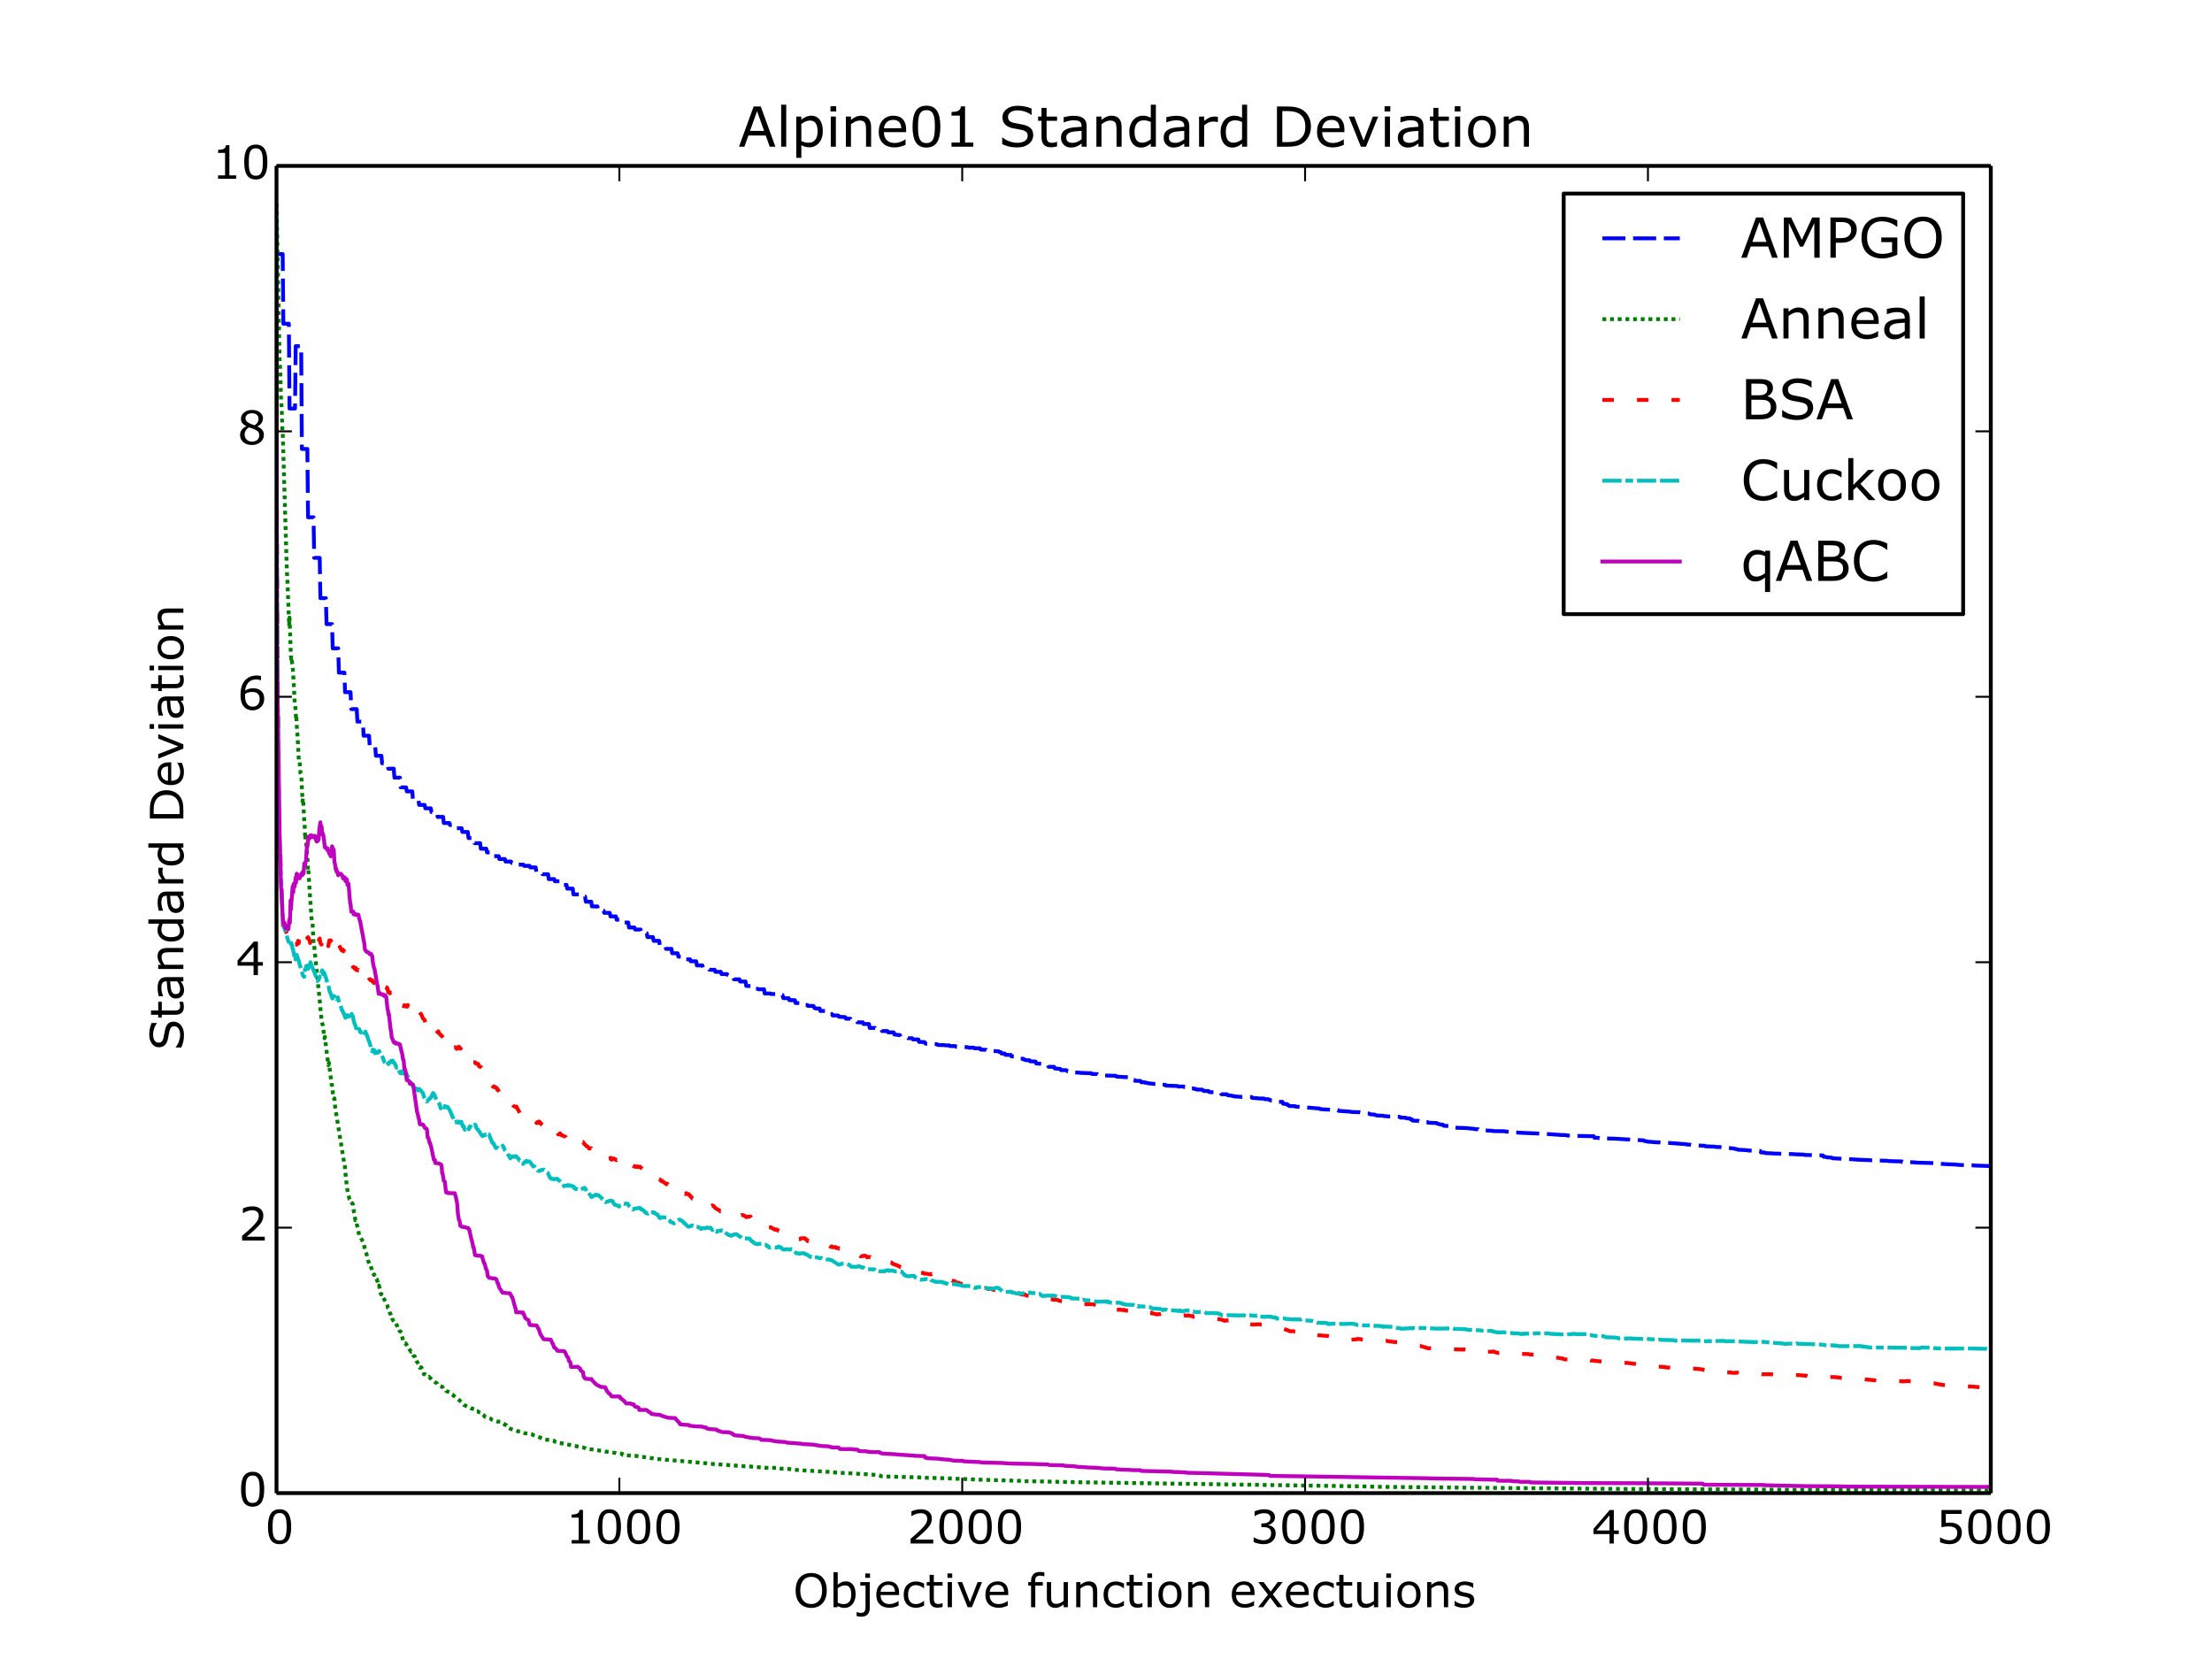 <?xml version="1.0" encoding="utf-8" standalone="no"?>
<!DOCTYPE svg PUBLIC "-//W3C//DTD SVG 1.1//EN"
  "http://www.w3.org/Graphics/SVG/1.1/DTD/svg11.dtd">
<!-- Created with matplotlib (http://matplotlib.org/) -->
<svg height="432pt" version="1.1" viewBox="0 0 576 432" width="576pt" xmlns="http://www.w3.org/2000/svg" xmlns:xlink="http://www.w3.org/1999/xlink">
 <defs>
  <style type="text/css">
*{stroke-linecap:butt;stroke-linejoin:round;}
  </style>
 </defs>
 <g id="figure_1">
  <g id="patch_1">
   <path d="
M0 432
L576 432
L576 0
L0 0
z
" style="fill:#ffffff;"/>
  </g>
  <g id="axes_1">
   <g id="patch_2">
    <path d="
M72 388.8
L518.4 388.8
L518.4 43.2
L72 43.2
z
" style="fill:#ffffff;"/>
   </g>
   <g id="line2d_1">
    <path clip-path="url(#p7ff5b81e1d)" d="
M72 66.156
L73.607 66.156
L73.786 84.288
L75.214 84.288
L75.393 106.377
L76.821 106.377
L77 90.137
L78.428 90.137
L78.607 116.909
L80.035 116.909
L80.214 134.7
L81.642 134.7
L81.821 145.264
L83.249 145.264
L83.428 155.758
L84.856 155.758
L85.035 162.519
L86.463 162.519
L86.642 168.83
L88.07 168.83
L88.249 175.155
L89.677 175.155
L89.856 180.245
L91.284 180.245
L91.463 184.648
L92.891 184.648
L93.07 187.91
L94.499 187.91
L94.677 191.582
L96.106 191.582
L96.284 194.557
L97.713 194.557
L97.891 196.803
L99.32 196.803
L99.498 198.772
L100.927 198.772
L101.105 200.16
L102.534 200.16
L102.712 202.501
L104.141 202.501
L104.319 205.034
L105.748 205.034
L105.926 206.076
L107.355 206.076
L107.533 208.347
L108.962 208.347
L109.14 209.595
L110.569 209.595
L110.748 210.479
L112.176 210.479
L112.355 211.477
L113.783 211.477
L113.962 212.72
L115.39 212.72
L115.569 214.309
L116.997 214.309
L117.176 214.832
L118.604 214.832
L118.783 215.663
L120.211 215.663
L120.39 216.642
L121.818 216.642
L121.997 218.23
L123.425 218.23
L123.604 219.562
L125.032 219.562
L125.211 221.004
L126.639 221.004
L126.818 221.97
L128.246 221.97
L128.425 222.937
L129.853 222.937
L130.032 223.691
L131.46 223.691
L131.639 224.346
L133.068 224.346
L133.246 224.694
L134.675 224.694
L134.853 225.146
L136.282 225.146
L136.46 225.47
L137.889 225.47
L138.067 225.874
L139.496 225.874
L139.674 227.099
L141.103 227.099
L141.281 227.648
L142.71 227.648
L142.888 228.917
L144.317 228.917
L144.495 229.469
L145.924 229.469
L146.102 230.424
L147.531 230.424
L147.709 231.396
L149.138 231.396
L149.316 232.894
L150.745 232.894
L150.924 233.449
L152.352 233.449
L152.531 234.798
L153.959 234.798
L154.138 236.027
L155.566 236.027
L155.745 237.138
L157.173 237.138
L157.352 237.707
L158.78 237.707
L158.959 238.624
L160.387 238.624
L160.566 239.491
L161.994 239.491
L162.173 240.227
L163.601 240.227
L163.78 241.52
L165.208 241.52
L165.387 242.045
L166.815 242.045
L166.994 243.022
L168.422 243.022
L168.601 244.016
L170.029 244.016
L170.208 244.991
L171.636 244.991
L171.815 246.161
L173.244 246.161
L173.422 247.082
L174.851 247.082
L175.029 248.23
L176.458 248.23
L176.636 249.103
L178.065 249.103
L178.243 249.806
L179.672 249.806
L179.85 250.309
L181.279 250.309
L181.457 251.389
L182.886 251.389
L183.064 252.024
L184.493 252.024
L184.671 252.488
L184.939 252.534
L186.1 252.534
L186.278 253.065
L187.707 253.065
L187.885 253.648
L189.314 253.648
L189.492 253.924
L189.671 254.045
L190.921 254.045
L191.1 255.01
L192.528 255.01
L192.707 255.581
L194.135 255.581
L194.314 256.726
L194.76 256.754
L195.742 256.754
L195.921 257.474
L197.349 257.495
L197.528 257.61
L198.956 257.61
L199.135 258.703
L200.563 258.703
L200.742 258.835
L202.17 258.835
L202.349 259.113
L203.777 259.113
L203.956 259.9
L204.313 259.932
L205.384 259.932
L205.563 260.444
L206.991 260.444
L207.17 261.184
L208.598 261.184
L208.777 261.652
L210.205 261.693
L210.384 261.937
L211.812 261.945
L212.08 262.476
L212.17 262.476
L212.348 262.601
L213.42 262.601
L213.598 263.249
L215.027 263.249
L215.205 263.926
L215.652 264.048
L216.634 264.048
L216.812 264.419
L218.241 264.419
L218.419 264.754
L220.026 264.853
L220.116 264.881
L220.294 265.27
L221.455 265.27
L221.633 265.714
L221.812 265.877
L223.062 265.877
L223.24 266.198
L224.044 266.211
L224.669 266.211
L224.847 266.644
L226.276 266.644
L226.454 267.669
L227.883 267.669
L228.061 268.006
L229.49 268.018
L229.668 268.476
L231.097 268.494
L231.276 268.819
L232.704 268.819
L232.883 269.374
L234.043 269.517
L234.311 269.517
L234.49 269.949
L235.918 269.951
L236.186 270.192
L236.275 270.192
L236.454 270.347
L237.525 270.347
L237.704 270.665
L239.132 270.665
L239.311 271.304
L240.739 271.363
L241.007 271.771
L242.346 271.771
L242.525 271.897
L243.953 271.897
L244.221 272.103
L246.007 272.157
L246.275 272.215
L247.167 272.215
L247.346 272.384
L248.774 272.404
L248.953 272.573
L251.988 272.681
L252.167 272.809
L253.596 272.809
L253.774 272.966
L255.203 272.966
L255.381 273.327
L256.81 273.365
L256.988 273.589
L258.684 273.7
L260.024 273.741
L260.202 273.934
L260.47 273.991
L260.649 273.991
L260.827 274.334
L261.631 274.334
L261.809 274.675
L262.881 274.71
L263.238 274.71
L263.416 275.095
L264.041 275.138
L264.845 275.138
L265.023 275.358
L265.38 275.508
L265.559 275.68
L266.452 275.689
L266.63 275.919
L266.898 275.919
L267.077 276.035
L267.345 276.084
L268.059 276.084
L268.237 276.356
L269.666 276.425
L269.844 276.943
L271.273 277.009
L271.452 277.312
L272.88 277.366
L273.059 277.794
L274.487 277.811
L274.666 278.22
L276.094 278.344
L276.273 278.655
L277.701 278.675
L277.88 278.884
L278.058 278.99
L279.308 279.053
L279.487 279.245
L281.183 279.331
L281.451 279.38
L283.594 279.458
L284.129 279.458
L284.308 279.648
L285.736 279.696
L285.915 279.804
L287.343 279.857
L287.522 280.052
L290.557 280.134
L290.736 280.344
L292.522 280.451
L293.772 280.508
L293.95 280.738
L294.486 280.739
L294.664 281.226
L295.379 281.226
L295.557 281.429
L296.986 281.47
L297.164 281.8
L297.968 281.803
L298.146 281.927
L298.593 281.927
L298.771 282.051
L300.289 282.221
L300.646 282.256
L301.807 282.256
L301.985 282.475
L303.414 282.476
L303.592 282.685
L306.628 282.799
L306.806 282.924
L308.235 282.925
L308.413 283.07
L309.842 283.126
L310.02 283.428
L310.824 283.428
L311.003 283.562
L311.449 283.562
L311.628 283.721
L312.52 283.733
L313.056 283.733
L313.235 283.925
L313.324 283.925
L313.502 284.09
L314.663 284.09
L314.842 284.363
L315.556 284.405
L316.27 284.405
L316.449 284.576
L317.877 284.586
L318.056 284.943
L319.127 284.955
L319.484 284.955
L319.663 285.188
L320.556 285.278
L320.734 285.358
L321.091 285.358
L321.27 285.485
L323.234 285.63
L325.912 285.657
L326.091 285.898
L327.519 285.984
L327.787 286.046
L329.126 286.052
L329.305 286.229
L330.287 286.23
L330.466 286.386
L330.733 286.386
L330.912 286.569
L332.34 286.617
L332.608 286.903
L333.948 286.918
L334.126 287.408
L334.662 287.47
L335.197 287.519
L335.376 287.804
L335.555 287.804
L335.733 287.997
L336.18 288.023
L337.162 288.023
L337.34 288.156
L343.59 288.655
L343.768 288.808
L345.465 288.926
L346.268 288.942
L346.893 289.001
L347.161 289.055
L348.322 289.064
L348.411 289.064
L348.589 289.264
L351.089 289.43
L351.714 289.504
L351.982 289.553
L354.125 289.627
L354.393 289.679
L355.018 289.715
L355.285 289.886
L356.535 289.968
L356.714 290.148
L358.053 290.245
L358.232 290.394
L358.589 290.471
L360.196 290.536
L360.374 290.623
L361.803 290.73
L364.481 290.819
L364.66 291.004
L366.088 291.066
L366.267 291.211
L367.16 291.238
L367.338 291.509
L367.695 291.509
L367.874 291.816
L369.302 291.852
L369.481 291.972
L370.195 292.001
L370.374 292.123
L371.713 292.184
L371.892 292.353
L374.124 292.441
L374.302 292.607
L375.373 292.868
L375.731 292.868
L375.909 293.139
L377.338 293.218
L377.516 293.466
L379.123 293.629
L379.48 293.672
L382.159 293.761
L382.427 293.827
L383.855 293.938
L384.034 294.025
L384.926 294.056
L385.105 294.259
L387.069 294.362
L387.516 294.403
L388.587 294.454
L388.855 294.536
L391.801 294.572
L391.98 294.652
L393.587 294.722
L393.854 294.808
L395.015 294.879
L395.283 294.941
L401.89 295.222
L406.532 295.549
L407.871 295.594
L408.05 295.689
L409.478 295.753
L411.443 295.806
L412.692 295.825
L414.746 295.87
L415.014 295.883
L415.192 296.279
L416.264 296.294
L416.442 296.402
L420.549 296.512
L427.513 296.922
L427.959 296.935
L428.138 297.094
L428.852 297.202
L429.031 297.284
L430.37 297.373
L430.638 297.418
L433.495 297.541
L439.03 297.943
L439.209 298.022
L440.28 298.085
L440.548 298.15
L441.708 298.249
L442.423 298.285
L443.94 298.368
L444.119 298.5
L446.53 298.58
L446.708 298.657
L449.744 298.757
L449.922 298.915
L450.815 298.99
L451.083 299.032
L451.619 299.071
L451.797 299.168
L452.422 299.287
L452.601 299.384
L454.476 299.478
L455.547 299.6
L457.957 299.709
L458.404 299.731
L458.582 300.106
L459.475 300.103
L459.654 300.26
L461.796 300.352
L462.154 300.385
L467.064 300.533
L467.421 300.573
L469.742 300.65
L469.921 300.747
L473.849 300.834
L474.385 300.871
L474.653 300.873
L474.831 301.191
L475.456 301.255
L475.635 301.354
L476.974 301.445
L477.153 301.611
L482.063 301.861
L483.402 301.948
L483.849 301.986
L486.795 302.097
L487.331 302.136
L491.437 302.27
L491.973 302.352
L495.187 302.427
L495.366 302.598
L498.58 302.668
L498.848 302.739
L502.865 302.845
L503.58 302.881
L504.829 302.976
L505.097 303.032
L506.526 303.133
L509.204 303.243
L510.276 303.35
L513.847 303.459
L514.204 303.504
L517.596 303.615
L518.311 303.628
L518.311 303.628" style="fill:none;stroke:#0000ff;stroke-dasharray:6,2;stroke-dashoffset:0.0;"/>
   </g>
   <g id="line2d_2">
    <path clip-path="url(#p7ff5b81e1d)" d="
M72 53.036
L72.179 60.9
L72.803 93.284
L72.982 96.612
L73.161 103.407
L73.339 106.101
L73.518 111.622
L73.607 112.283
L74.678 147.966
L74.946 153.547
L75.303 162.953
L75.393 160.817
L75.75 170.709
L75.839 171.621
L75.928 171.25
L76.107 172.927
L76.196 173.25
L76.464 177.501
L76.732 182.964
L76.821 183.123
L77 185.274
L77.089 187.418
L77.178 186.873
L77.357 190.559
L77.446 191.101
L77.625 194.25
L77.803 197.826
L77.892 197.967
L77.982 197.896
L78.25 201.424
L78.428 201.823
L78.517 202.984
L78.785 208.728
L78.875 207.894
L78.964 208.743
L79.232 213.868
L79.321 214.765
L79.499 218.681
L79.589 217.008
L79.857 221.183
L80.124 224.44
L80.214 226.944
L80.303 226.554
L80.66 232.458
L81.107 238.899
L81.285 240.09
L81.374 240.169
L81.642 245.558
L81.731 245.483
L83.339 261.386
L83.517 263.732
L83.606 264.242
L83.785 266.16
L84.053 266.917
L84.142 267.32
L84.41 270.085
L84.499 270.36
L84.588 269.987
L85.481 277.371
L85.571 277.273
L85.66 276.748
L86.374 282.549
L86.463 282.549
L86.731 285.164
L86.91 285.967
L86.999 286.106
L87.088 286.013
L87.267 288.267
L89.499 302.112
L89.677 303.232
L89.767 303.316
L90.035 306.434
L90.302 308.771
L90.57 310.631
L91.017 312.282
L91.463 312.609
L91.642 313.324
L91.731 313.292
L91.909 313.668
L92.177 315.694
L92.356 316.441
L92.534 317.782
L92.624 317.716
L92.891 318.791
L93.249 319.918
L93.516 321.715
L93.695 322.011
L94.588 323.388
L95.213 326.117
L95.391 326.443
L95.481 326.648
L95.838 328.302
L96.106 328.832
L96.195 329.029
L96.284 328.943
L96.641 330.037
L96.998 331.029
L97.088 331.083
L97.356 331.994
L97.445 331.863
L97.713 332.47
L97.891 332.527
L98.07 333.171
L98.159 333.178
L98.605 334.892
L98.695 334.727
L98.963 335.884
L99.141 336.855
L99.23 337.053
L99.32 336.929
L99.498 337.495
L99.588 337.805
L99.677 337.746
L99.855 338.03
L100.837 339.705
L101.016 340.587
L101.105 340.655
L101.552 342.005
L101.641 342.036
L101.82 342.625
L101.909 342.532
L101.998 342.629
L102.177 343.467
L102.444 343.982
L102.802 344.418
L102.891 344.284
L103.159 344.812
L103.337 345.063
L103.605 345.862
L103.694 346.045
L103.784 345.948
L104.052 346.608
L104.23 346.765
L104.319 346.732
L104.766 348.268
L104.944 348.984
L105.034 349.026
L105.48 349.769
L105.569 349.743
L105.748 350.093
L105.837 350.048
L106.373 351.144
L106.462 351.112
L106.998 351.98
L107.087 351.907
L107.266 352.226
L107.623 352.94
L107.801 353.162
L107.98 353.15
L108.069 353.957
L108.158 353.935
L108.426 354.436
L108.605 354.605
L109.051 355.347
L109.14 355.437
L109.319 356.15
L109.676 356.03
L110.123 356.762
L110.301 357.465
L110.39 357.854
L110.48 357.801
L110.837 357.967
L111.64 358.563
L111.73 358.505
L112.533 359.389
L112.801 359.709
L113.069 359.756
L113.337 359.954
L113.783 360.223
L113.962 360.595
L114.944 361.025
L115.122 361.132
L115.212 361.164
L115.39 361.572
L115.836 361.768
L115.926 361.761
L116.194 362.227
L117.086 362.557
L117.444 362.903
L117.801 363.135
L117.89 363.162
L118.068 363.43
L118.426 363.635
L120.211 365.127
L120.836 365.878
L121.015 365.931
L122.711 366.785
L122.979 366.743
L123.247 366.893
L123.515 366.976
L123.693 367.271
L123.961 367.283
L124.14 367.491
L124.407 367.5
L124.586 367.675
L125.211 367.902
L125.389 368.252
L125.657 368.248
L125.925 368.445
L126.104 368.764
L126.461 369.038
L127.711 369.389
L128.068 369.674
L129.228 370.073
L129.407 370.142
L130.3 370.228
L130.568 370.416
L131.193 370.72
L131.371 370.966
L131.55 370.939
L131.728 371.098
L131.907 371.156
L132.085 371.557
L132.443 371.808
L132.8 371.999
L133.068 372.116
L134.139 372.437
L134.317 372.506
L134.764 372.679
L135.746 372.803
L136.639 373.21
L138.335 373.406
L138.514 373.471
L138.781 373.668
L140.567 374.315
L140.746 374.348
L141.013 374.568
L141.817 374.827
L142.263 374.887
L143.335 375.013
L144.049 375.15
L144.228 375.151
L144.406 375.392
L144.942 375.521
L145.031 375.54
L145.21 375.701
L145.835 375.751
L146.102 375.844
L146.46 375.842
L146.638 375.972
L148.245 376.22
L148.781 376.301
L149.852 376.54
L150.12 376.614
L150.656 376.703
L151.013 376.744
L151.37 376.875
L151.638 376.896
L152.173 377.003
L152.62 377.262
L153.691 377.388
L154.763 377.473
L155.298 377.605
L156.816 377.824
L157.352 377.898
L157.62 377.968
L160.387 378.358
L160.655 378.435
L161.994 378.542
L162.173 378.858
L162.708 378.877
L162.976 378.963
L164.494 379.062
L165.119 379.115
L165.655 379.126
L171.101 379.907
L180.922 380.765
L181.457 380.805
L182.796 380.938
L183.064 380.994
L183.957 381.024
L184.493 381.088
L184.939 381.184
L186.993 381.282
L187.528 381.346
L193.064 381.745
L194.046 381.818
L195.385 381.879
L196.456 381.977
L199.224 382.199
L202.795 382.244
L202.974 382.404
L205.027 382.509
L205.474 382.536
L207.259 382.749
L208.241 382.846
L209.134 382.89
L211.277 382.999
L211.723 383.036
L213.598 383.143
L216.187 383.293
L216.366 383.413
L217.526 383.441
L225.204 383.862
L226.454 383.939
L226.812 383.977
L228.597 384.089
L228.865 384.143
L229.133 384.221
L229.311 384.365
L229.579 384.428
L230.115 384.461
L235.74 384.612
L236.275 384.623
L240.65 384.752
L241.543 384.83
L246.096 384.932
L246.81 384.951
L248.864 385.053
L253.328 385.221
L253.774 385.267
L265.916 385.618
L266.184 385.7
L271.63 385.77
L276.362 385.882
L277.344 385.901
L281.719 385.985
L346.804 386.935
L353.5 387.029
L354.66 387.046
L358.053 387.149
L362.696 387.214
L375.82 387.322
L376.445 387.342
L424.031 387.715
L447.601 387.823
L462.064 387.907
L488.848 388.006
L491.973 388.021
L518.311 388.102
L518.311 388.102" style="fill:none;stroke:#008000;stroke-dasharray:1,1;stroke-dashoffset:0.0;"/>
   </g>
   <g id="line2d_3">
    <path clip-path="url(#p7ff5b81e1d)" d="
M72 60.415
L72.089 128.576
L72.179 158.306
L72.625 212.941
L73.696 241.094
L73.964 241.224
L74.857 243.628
L74.946 243.416
L75.035 243.529
L75.125 243.105
L75.214 243.152
L75.303 243.206
L75.75 244.125
L76.018 245.622
L76.285 245.449
L76.375 245.316
L76.464 245.737
L76.553 245.587
L76.732 245.697
L76.821 245.658
L76.91 246.021
L77 245.966
L77.178 245.835
L77.267 245.993
L77.535 245.676
L77.625 244.984
L77.803 245.594
L77.892 244.543
L77.982 245.033
L78.339 243.899
L78.428 243.764
L78.607 244.241
L78.875 243.433
L78.964 243.374
L79.142 242.838
L79.232 242.839
L79.41 243.258
L79.589 244.063
L79.678 244.149
L79.857 243.827
L79.946 243.885
L80.035 244.276
L80.124 244.242
L80.214 244.044
L80.303 244.176
L80.482 244.631
L80.66 245.039
L80.749 245.551
L80.839 244.687
L80.928 244.698
L81.017 244.687
L81.553 245.506
L81.642 245.427
L81.91 244.432
L82.089 244.672
L82.178 244.107
L82.356 244.443
L82.624 243.374
L83.071 244.797
L83.249 244.378
L83.428 245.521
L83.696 245.966
L83.874 245.572
L83.963 245.434
L84.142 244.963
L84.231 244.859
L84.41 244.262
L84.499 244.241
L84.767 244.983
L84.946 246.075
L85.035 245.268
L85.124 245.469
L85.303 245.046
L85.481 246.367
L85.749 244.887
L85.838 244.986
L85.928 245.229
L86.106 244.853
L86.195 244.984
L86.374 245.813
L86.463 245.551
L86.553 245.734
L86.731 244.897
L86.999 245.254
L87.178 246.012
L87.267 245.454
L87.445 246.018
L87.535 245.822
L87.803 246.065
L87.981 245.646
L88.07 245.601
L88.427 246.389
L88.785 247.162
L88.874 247.206
L88.963 247.463
L89.052 247.31
L89.142 247.481
L89.32 247.29
L89.41 247.727
L89.499 247.673
L89.588 247.613
L89.945 248.392
L90.035 248.436
L90.213 249.404
L90.392 249.074
L90.57 249.672
L90.659 249.264
L90.927 250.331
L91.195 250.667
L91.284 250.783
L91.374 250.555
L91.999 251.914
L92.088 251.801
L92.356 252.202
L92.445 252.173
L92.534 252.338
L92.624 252.019
L92.802 252.601
L92.891 252.528
L93.07 252.619
L93.159 252.673
L93.338 252.58
L93.695 253.028
L93.784 252.87
L93.874 252.98
L94.052 253.402
L94.231 253.482
L94.32 253.462
L94.677 254.024
L95.124 253.572
L95.302 252.931
L95.838 254.703
L95.927 254.407
L96.016 254.456
L96.195 254.926
L96.463 255.233
L96.552 255.121
L96.82 255.458
L96.909 255.235
L97.088 255.661
L97.266 255.635
L97.356 255.973
L97.445 255.788
L97.713 256.729
L97.802 256.496
L97.891 256.649
L97.981 257.124
L98.159 256.521
L98.248 256.59
L98.427 256.284
L98.516 256.283
L98.695 256.545
L98.784 256.537
L98.873 256.312
L99.498 257.173
L99.588 257.125
L99.766 257.181
L99.945 257.087
L100.123 257.422
L100.302 257.19
L100.57 257.102
L100.748 257.411
L100.837 257.209
L101.105 258.392
L101.195 258.135
L101.373 258.363
L101.552 258.668
L101.641 258.464
L101.909 259.137
L101.998 259.212
L102.177 258.867
L102.266 259.058
L102.355 259.004
L102.444 258.856
L102.534 258.987
L102.623 258.858
L103.248 259.862
L103.337 260.131
L103.427 260.101
L103.605 260.468
L103.694 260.844
L103.784 260.767
L104.319 261.612
L104.587 261.711
L104.855 261.879
L105.034 261.89
L105.123 261.978
L105.301 261.731
L105.391 262.055
L105.569 261.862
L105.837 261.869
L105.926 262.15
L106.016 261.916
L106.105 262.092
L106.194 261.692
L106.462 262.461
L106.551 262.461
L106.73 262.773
L106.819 262.704
L106.908 262.926
L106.998 262.562
L107.176 262.792
L107.623 262.135
L107.98 262.352
L108.069 262.67
L108.158 262.472
L108.337 263.23
L108.962 263.707
L109.051 263.635
L109.14 263.36
L109.408 263.8
L109.587 263.989
L109.765 264.317
L109.855 264.463
L110.123 265.166
L110.569 265.605
L110.837 266.439
L111.105 266.096
L111.283 266.329
L111.551 265.937
L111.73 265.831
L111.997 266.728
L112.176 266.542
L112.265 266.551
L112.444 266.872
L112.712 266.67
L112.98 267.02
L113.069 266.901
L113.247 267.559
L113.426 267.632
L113.515 267.824
L113.694 268.504
L113.962 268.789
L114.14 268.539
L114.229 268.986
L114.319 268.965
L114.854 269.667
L114.944 269.592
L115.569 270.515
L115.747 271.15
L115.926 271.055
L116.283 271.791
L116.372 271.689
L116.551 272.115
L116.64 272.112
L116.729 272.262
L116.819 272.156
L116.997 272.498
L117.086 272.501
L117.176 272.167
L117.265 272.215
L117.354 272.075
L117.444 272.205
L117.533 272.133
L117.711 272.451
L117.89 272.197
L118.158 272.876
L118.247 272.831
L118.515 272.71
L118.961 273.127
L119.051 272.874
L119.14 272.976
L119.408 272.559
L119.854 273.059
L119.943 273.054
L120.122 272.654
L120.211 272.616
L120.3 272.765
L120.39 273.344
L120.479 273.306
L120.568 273.406
L120.836 274.068
L120.925 274.291
L121.015 274.16
L121.908 275.108
L122.175 275.742
L122.354 275.565
L122.532 275.607
L122.711 275.581
L122.8 275.679
L123.157 276.628
L123.336 276.627
L123.693 276.624
L123.872 276.76
L123.961 276.966
L124.05 276.914
L124.318 277.096
L124.497 277.015
L124.764 277.695
L124.943 277.697
L125.389 278.047
L125.568 278.325
L126.104 279.264
L126.282 279.378
L126.818 279.97
L127.086 280.638
L127.354 280.834
L127.443 281.293
L127.532 281.064
L128.157 282.358
L128.336 282.926
L128.514 283.035
L128.604 282.872
L128.693 283.088
L128.782 282.99
L129.05 283.205
L129.228 283.324
L129.318 283.262
L129.496 283.74
L129.586 283.648
L130.032 284.437
L130.3 284.442
L130.746 285.182
L131.371 285.97
L131.639 285.753
L131.728 285.786
L131.907 285.893
L131.996 285.822
L132.175 286.053
L132.353 286.222
L132.443 286.159
L132.621 286.613
L132.71 286.588
L132.8 286.864
L132.889 286.765
L133.157 287.549
L133.335 287.675
L133.425 287.65
L133.692 287.964
L134.05 288.138
L134.228 288.252
L134.496 288.15
L134.675 288.573
L135.032 289.212
L135.21 289.519
L135.657 290.397
L136.014 290.437
L136.192 290.595
L136.282 290.459
L136.728 291.31
L136.907 291.527
L136.996 291.72
L137.085 291.616
L137.264 291.73
L137.621 291.914
L137.799 291.861
L137.978 292.215
L138.067 292.124
L138.156 292.133
L138.424 292.376
L138.692 292.321
L139.139 292.055
L139.317 292.121
L139.406 292.04
L139.764 292.451
L139.853 292.222
L139.942 292.272
L140.031 292.189
L140.21 292.367
L140.388 292.026
L140.478 292.12
L140.567 292.454
L140.656 292.404
L140.746 292.378
L140.924 292.646
L141.103 292.847
L141.728 293.344
L141.817 293.316
L141.996 293.504
L142.263 293.214
L142.442 293.723
L142.62 293.848
L142.978 294.143
L143.156 293.804
L143.245 293.861
L143.424 293.633
L143.603 293.796
L143.87 293.878
L144.049 294.231
L144.138 294.131
L144.317 294.231
L144.942 294.799
L145.031 294.728
L145.299 295.338
L145.477 295.436
L145.835 295.107
L146.281 295.688
L146.37 295.612
L147.084 295.968
L147.263 296.027
L147.442 296.539
L147.709 296.488
L147.888 296.715
L148.067 296.923
L148.245 296.562
L148.424 296.852
L148.602 296.944
L148.781 296.828
L148.959 297.032
L149.138 297.097
L149.763 297.18
L149.852 296.996
L150.12 297.33
L150.388 297.399
L150.656 297.186
L150.834 297.175
L151.013 297.101
L151.191 297.272
L151.37 297.499
L151.816 297.378
L151.906 297.475
L152.084 297.834
L152.352 298.011
L152.531 298.279
L153.245 298.775
L153.423 299.08
L153.959 298.993
L154.138 299.361
L154.227 299.43
L154.405 299.268
L154.495 299.433
L154.584 299.366
L154.763 299.362
L155.03 299.643
L155.388 299.6
L155.745 300.218
L155.834 300.171
L156.102 300.323
L156.28 300.282
L156.459 300.286
L157.352 300.848
L157.53 300.962
L157.887 301.208
L157.977 301.172
L158.423 301.675
L158.959 301.616
L159.048 301.492
L159.227 301.979
L159.316 301.809
L159.405 301.895
L159.494 301.817
L159.584 301.903
L159.762 301.652
L159.941 301.795
L160.298 301.9
L160.476 302.127
L160.566 302.035
L160.655 302.104
L160.923 301.885
L161.459 302.146
L161.994 302.624
L162.173 302.59
L162.351 302.878
L162.53 302.721
L162.708 302.758
L162.887 302.843
L163.155 302.921
L163.512 303.54
L163.601 303.309
L163.78 303.689
L163.958 303.586
L164.048 303.611
L164.137 303.452
L164.226 303.542
L164.316 303.32
L164.494 303.335
L165.119 303.768
L165.298 303.635
L165.476 303.849
L165.923 303.877
L166.012 303.722
L166.28 303.863
L166.637 303.79
L167.262 304.452
L167.351 304.708
L167.44 304.598
L167.797 304.92
L167.976 304.846
L168.69 305.373
L168.958 305.918
L170.565 306.2
L170.744 306.17
L171.012 306.382
L171.279 306.532
L171.369 306.446
L171.636 306.907
L171.815 307.2
L171.904 307.144
L172.261 307.591
L172.351 307.465
L173.244 308.149
L173.333 308.132
L173.511 308.381
L173.779 308.23
L173.868 308.432
L173.958 308.337
L174.672 308.795
L174.851 308.8
L175.208 309.556
L175.476 309.674
L175.833 309.758
L176.011 309.774
L176.279 310.201
L176.458 310.197
L176.725 310.384
L176.904 310.162
L177.083 310.344
L177.172 310.14
L177.261 310.206
L177.44 310.426
L178.422 310.914
L178.69 310.695
L178.868 310.956
L179.315 310.913
L179.493 311.192
L179.672 311.285
L179.85 311.641
L179.94 311.575
L180.297 312.142
L180.564 312.209
L180.743 312.167
L180.922 312.042
L181.636 312.202
L181.904 312.216
L182.082 312.208
L182.261 312.324
L182.439 312.674
L182.618 312.544
L182.796 312.416
L182.975 312.585
L183.154 312.78
L183.511 313.017
L183.689 312.99
L184.046 313.231
L184.582 313.397
L185.028 314.027
L185.207 314.069
L185.475 313.871
L185.743 314.036
L185.832 314.026
L186.278 314.596
L187.26 315.139
L187.528 315.4
L187.975 315.319
L188.153 315.698
L188.51 315.931
L188.868 315.922
L189.046 315.994
L189.492 316.203
L189.671 316.211
L189.85 316.293
L190.296 316.507
L190.475 316.448
L190.742 316.268
L190.921 316.458
L191.189 316.367
L191.724 316.662
L192.082 316.494
L192.349 316.505
L193.064 316.387
L193.689 316.461
L193.867 316.608
L194.314 316.929
L194.492 316.881
L195.296 316.778
L195.474 316.825
L195.653 317.092
L195.921 317.245
L196.367 317.282
L196.546 317.036
L196.992 317.322
L197.171 317.855
L197.349 317.947
L197.796 318.413
L198.242 318.504
L198.688 318.767
L198.778 318.714
L199.045 318.896
L199.492 318.862
L199.67 319.06
L199.849 319.287
L200.028 319.345
L200.206 319.619
L200.385 319.619
L200.474 319.634
L200.652 319.547
L200.831 319.623
L201.099 319.86
L201.367 319.96
L201.545 319.97
L201.724 320.194
L201.902 320.197
L201.992 320.222
L202.17 320.141
L202.349 320.186
L202.795 320.584
L203.063 320.666
L203.331 321.065
L204.134 321.119
L204.492 321.5
L204.67 321.542
L204.938 321.519
L205.652 321.498
L205.831 321.695
L207.348 322.421
L207.438 322.401
L207.706 322.691
L208.331 322.682
L208.509 322.455
L208.688 322.451
L209.58 322.433
L209.848 322.73
L210.116 322.842
L210.295 323.18
L210.384 323.097
L210.652 323.309
L210.83 323.358
L211.098 323.393
L211.277 323.357
L211.455 323.477
L211.634 323.524
L212.259 323.67
L212.527 323.761
L212.973 323.92
L213.152 323.899
L214.134 323.973
L214.312 323.888
L214.759 324.089
L215.027 324.052
L215.205 324.217
L215.919 324.345
L216.009 324.433
L216.098 324.351
L216.187 324.433
L216.276 324.673
L216.366 324.623
L216.455 324.682
L216.634 324.577
L216.812 324.753
L217.08 324.789
L217.437 324.704
L217.526 324.701
L217.794 324.995
L218.151 324.941
L218.598 325.173
L218.776 325.135
L219.133 325.279
L219.312 325.293
L219.669 325.435
L220.294 325.426
L220.651 325.879
L220.83 325.868
L221.187 325.986
L221.365 326.033
L221.812 326.211
L221.901 326.305
L221.99 326.219
L222.348 326.402
L223.597 326.955
L223.776 326.838
L224.044 327.127
L224.312 327.111
L224.58 327.123
L224.937 326.984
L225.204 326.982
L225.472 327.108
L225.562 327.106
L225.829 327.424
L226.276 327.294
L226.544 327.346
L226.633 327.33
L226.812 327.512
L227.258 327.61
L227.794 327.944
L227.972 327.968
L228.151 328.008
L228.329 328.057
L228.508 328.234
L228.686 328.236
L228.865 328.359
L229.044 328.397
L229.222 328.615
L229.401 328.559
L229.668 328.438
L229.847 328.699
L230.204 328.558
L230.383 328.776
L231.097 328.788
L231.454 328.813
L231.633 328.793
L231.811 328.78
L232.168 328.76
L232.347 329.012
L232.883 329.265
L233.508 329.427
L233.686 329.554
L233.865 329.622
L234.132 329.79
L234.4 329.857
L234.579 329.945
L234.757 329.971
L235.025 330.111
L235.204 330.371
L235.65 330.427
L236.007 330.233
L236.275 330.381
L236.454 330.436
L236.632 330.413
L236.722 330.597
L236.811 330.548
L237.168 330.612
L237.347 330.624
L237.436 330.654
L237.614 330.528
L237.882 330.74
L238.061 330.638
L239.668 331.229
L239.846 331.403
L240.204 331.455
L240.382 331.444
L240.471 331.574
L240.561 331.495
L240.739 331.653
L241.543 331.709
L241.989 331.799
L242.436 331.846
L242.525 331.709
L242.793 331.844
L243.15 331.692
L243.418 331.843
L243.685 331.733
L244.757 332.213
L245.025 332.385
L245.292 332.427
L245.471 332.593
L245.65 332.742
L245.828 332.649
L245.917 332.798
L246.096 332.717
L246.81 333.124
L247.167 333.077
L247.703 333.326
L247.882 333.456
L248.685 333.635
L248.953 333.97
L249.578 334.041
L250.828 334.507
L251.006 334.638
L251.721 334.737
L252.256 334.824
L252.524 335.064
L253.596 334.873
L255.738 335.343
L255.828 335.348
L256.006 335.463
L256.274 335.458
L256.452 335.426
L257.167 335.507
L257.345 335.673
L257.792 335.556
L257.97 335.548
L258.595 335.874
L258.863 335.877
L259.667 336
L259.934 336.036
L260.113 336.045
L261.095 336.205
L261.274 336.158
L262.434 336.473
L262.524 336.442
L262.702 336.522
L262.881 336.593
L263.416 336.589
L264.131 336.588
L264.309 336.692
L264.666 336.727
L264.934 336.677
L265.202 336.69
L265.559 336.955
L265.916 336.994
L266.273 337.071
L266.541 337.112
L266.809 337.084
L266.898 337.077
L267.077 337.203
L267.255 337.322
L268.684 337.647
L268.862 337.786
L269.13 337.897
L269.844 338.249
L270.112 338.205
L270.559 338.135
L270.916 338.092
L272.88 338.333
L273.505 338.302
L273.684 338.339
L273.862 338.283
L274.219 338.433
L274.576 338.453
L274.755 338.461
L275.201 338.441
L275.469 338.54
L275.737 338.679
L276.094 338.769
L276.54 338.822
L276.719 338.855
L276.987 338.942
L277.344 339.007
L277.523 338.919
L277.969 338.968
L278.058 338.915
L278.237 338.983
L278.951 339.212
L279.487 339.289
L279.755 339.354
L280.558 339.319
L281.719 339.392
L282.076 339.537
L282.254 339.534
L282.612 339.556
L282.79 339.637
L283.326 339.601
L284.754 339.634
L285.558 339.903
L285.736 339.756
L286.361 339.8
L287.968 339.98
L288.058 340.104
L288.236 339.974
L288.593 340.219
L289.308 340.267
L290.379 341.065
L291.897 341.048
L292.075 341.124
L292.343 341.149
L292.522 341.117
L292.7 341.061
L292.968 341.245
L296.004 341.421
L296.271 341.302
L297.075 341.244
L297.253 341.292
L297.432 341.315
L297.611 341.476
L298.057 341.492
L298.414 341.669
L298.593 341.712
L299.128 341.838
L299.396 341.853
L299.664 341.819
L299.843 341.788
L299.932 342.034
L300.021 341.998
L300.735 342.105
L301.182 342.277
L301.717 342.201
L302.253 342.154
L302.432 342.111
L304.932 342.205
L305.289 342.342
L305.467 342.314
L305.646 342.377
L306.181 342.41
L306.36 342.393
L306.628 342.324
L307.342 342.575
L308.324 342.487
L308.771 342.583
L308.949 342.582
L309.396 342.57
L309.485 342.523
L309.663 342.574
L310.02 342.693
L310.556 342.665
L310.735 342.909
L311.092 342.907
L311.36 342.991
L312.252 343.058
L312.877 343.058
L313.145 343.047
L313.502 343.114
L313.949 343.23
L314.127 343.219
L314.395 343.316
L316.181 343.321
L317.163 343.441
L317.341 343.523
L317.877 343.581
L318.413 343.728
L318.859 343.94
L319.038 343.854
L319.216 343.847
L319.395 343.858
L319.573 343.772
L319.752 343.863
L319.931 343.784
L320.109 343.999
L320.377 344.101
L320.734 344.13
L322.788 344.648
L323.145 344.631
L323.502 344.817
L323.859 344.767
L324.127 344.84
L325.555 344.835
L326.002 344.888
L326.269 344.911
L328.055 344.826
L328.323 344.932
L329.305 345.051
L330.912 345.395
L331.18 345.478
L331.537 345.643
L332.43 345.719
L332.965 345.852
L333.501 345.967
L333.858 346.009
L334.037 346.116
L334.126 346.138
L334.305 346.056
L335.465 346.442
L335.822 346.635
L336.09 346.67
L336.358 346.66
L336.537 346.632
L337.251 346.701
L337.519 346.692
L337.876 346.798
L338.322 346.844
L338.679 347.037
L339.215 347.004
L339.483 347.042
L340.465 347.119
L340.644 347.102
L340.822 347.215
L341.179 347.212
L341.536 347.218
L342.161 347.571
L343.054 347.63
L343.322 347.696
L345.643 347.876
L346.536 348.076
L349.304 348.391
L349.572 348.345
L349.929 348.476
L350.196 348.502
L351 348.733
L351.179 348.796
L351.446 348.801
L351.804 348.843
L353.232 348.77
L353.411 348.647
L353.857 348.663
L354.571 348.778
L354.928 348.819
L355.643 348.846
L355.91 348.941
L356.803 349.039
L357.16 349.013
L357.517 349.099
L360.374 349.103
L360.553 349.148
L360.91 349.132
L361.446 349.25
L361.892 349.309
L366.356 349.805
L366.892 349.934
L369.302 350.389
L369.838 350.46
L370.017 350.525
L370.999 350.817
L371.892 351.106
L372.338 351.066
L372.606 351.075
L372.963 351.12
L374.659 351.237
L375.106 351.247
L376.088 351.293
L380.998 351.422
L381.177 351.37
L382.516 351.489
L382.605 351.466
L382.784 351.622
L384.391 351.609
L384.748 351.594
L385.373 351.611
L385.641 351.595
L385.908 351.687
L386.176 351.785
L386.355 351.887
L387.158 352.002
L388.23 351.985
L388.676 351.967
L388.944 351.911
L389.301 352.112
L389.926 352.245
L390.194 352.314
L391.087 352.237
L391.265 352.338
L391.98 352.381
L392.158 352.352
L392.337 352.404
L393.587 352.457
L394.212 352.511
L398.051 352.592
L398.229 352.676
L400.55 352.851
L400.818 353.024
L401.711 353.119
L401.979 353.085
L403.943 353.25
L406.443 353.704
L406.979 353.753
L407.246 353.96
L409.568 354.039
L409.746 354.131
L412.157 354.125
L412.425 354.047
L413.496 354.148
L413.675 354.24
L413.942 354.195
L414.21 354.283
L414.567 354.278
L414.924 354.268
L415.371 354.403
L415.728 354.397
L417.514 354.584
L417.871 354.582
L418.228 354.54
L418.674 354.57
L419.21 354.657
L422.87 354.869
L423.852 354.91
L425.727 355.16
L426.084 355.239
L426.977 355.252
L427.245 355.299
L427.781 355.381
L428.763 355.593
L429.209 355.693
L429.656 355.749
L433.316 355.955
L433.405 355.921
L433.673 356.059
L434.209 356.097
L434.388 356.133
L434.834 356.099
L435.727 356.191
L436.887 356.183
L440.816 356.389
L441.084 356.392
L441.976 356.444
L443.494 356.632
L443.762 356.779
L444.565 356.885
L446.708 357.187
L446.976 357.306
L447.512 357.274
L447.869 357.326
L448.226 357.372
L448.672 357.364
L450.19 357.376
L450.726 357.406
L451.351 357.498
L452.422 357.435
L452.779 357.537
L453.136 357.472
L454.029 357.53
L454.476 357.493
L455.011 357.626
L458.493 357.776
L458.761 357.842
L461.082 357.852
L461.529 357.892
L461.796 357.942
L461.975 357.922
L462.421 357.943
L462.689 357.893
L463.493 357.924
L464.386 357.958
L464.743 357.993
L465.457 357.949
L465.903 358.079
L467.064 358.011
L468.135 358.073
L468.492 358.091
L470.546 358.258
L470.903 358.369
L471.349 358.395
L471.617 358.417
L473.046 358.494
L473.314 358.566
L474.206 358.678
L474.831 358.738
L476.081 358.651
L476.438 358.591
L477.599 358.579
L477.867 358.62
L478.581 358.661
L479.028 358.724
L479.474 358.823
L480.188 358.908
L480.635 358.884
L481.617 358.963
L482.242 358.984
L483.849 359.008
L484.295 358.993
L485.545 359.151
L486.348 359.247
L488.67 359.473
L489.473 359.461
L489.92 359.492
L491.616 359.58
L491.973 359.607
L492.866 359.619
L495.276 359.684
L495.544 359.703
L496.08 359.681
L496.526 359.629
L497.776 359.672
L498.133 359.74
L499.919 359.911
L500.187 359.954
L500.99 360.021
L501.705 360.054
L503.847 360.237
L504.026 360.332
L504.383 360.343
L504.74 360.456
L505.187 360.485
L505.722 360.617
L508.49 360.79
L510.99 360.943
L514.204 361.097
L514.74 361.184
L515.543 361.209
L515.811 361.291
L518.311 361.446
L518.311 361.446" style="fill:none;stroke:#ff0000;stroke-dasharray:3,6;stroke-dashoffset:0.0;"/>
   </g>
   <g id="line2d_4">
    <path clip-path="url(#p7ff5b81e1d)" d="
M72 57.803
L72.089 130.579
L72.179 158.067
L72.446 198.125
L72.714 216.207
L73.071 226.211
L73.696 240.365
L75.393 246.161
L75.482 246.191
L75.66 245.559
L75.75 245.806
L75.839 245.543
L75.928 246.081
L76.018 245.914
L76.196 247.075
L76.285 247.211
L76.732 249.342
L76.821 249.124
L76.91 249.847
L77.267 248.645
L77.625 249.799
L77.714 249.901
L78.071 251.274
L78.517 252.722
L78.785 253.793
L79.142 254.364
L79.232 254.35
L79.41 252.444
L79.499 252.624
L79.767 251.516
L79.946 252.097
L80.035 251.665
L80.124 252.19
L80.214 252.036
L80.303 252.225
L80.482 250.853
L80.571 251.031
L80.66 251.522
L80.839 250.551
L81.196 251.57
L81.553 252.42
L81.999 253.479
L82.446 255.058
L82.624 255.465
L82.714 255.416
L82.892 255.003
L82.981 255.157
L83.249 254.248
L83.339 254.45
L83.606 253.663
L83.874 252.659
L84.053 252.934
L84.142 253.639
L84.321 253.266
L84.41 253.292
L85.035 255.125
L85.303 256.27
L85.481 256.443
L85.838 258.147
L86.017 258.511
L86.553 260.009
L86.731 259.365
L86.82 259.57
L86.999 259.365
L87.088 259.47
L87.178 259.837
L87.356 259.604
L87.535 260.069
L87.624 260.164
L87.981 259.707
L88.249 260.685
L88.695 261.995
L88.785 262.186
L88.963 262.892
L89.142 263.1
L89.41 263.772
L89.499 263.8
L89.945 265.042
L90.392 264.384
L90.481 264.328
L90.749 264.741
L90.927 264.552
L91.106 263.964
L91.374 264.431
L91.552 264.006
L91.909 264.764
L92.177 266.094
L92.891 268.08
L93.159 268.598
L93.338 268.622
L93.516 267.946
L93.606 268.09
L93.784 268.746
L93.963 268.707
L94.052 268.845
L94.32 268.663
L94.588 268.531
L94.766 268.312
L94.856 268.496
L94.945 269.052
L95.124 268.63
L95.57 269.59
L95.927 270.746
L96.195 271.392
L96.909 273.768
L96.998 273.63
L97.088 273.319
L97.177 273.682
L97.445 273.435
L97.623 274.258
L97.713 274.015
L97.802 274.149
L97.891 273.894
L98.159 274.139
L98.248 274.171
L98.338 274.006
L98.427 274.121
L98.695 273.629
L99.141 274.59
L99.32 274.54
L99.677 275.423
L99.855 275.865
L100.123 276.652
L100.57 277.23
L100.837 277.364
L100.927 277.255
L101.016 276.927
L101.105 276.957
L101.195 277.083
L101.284 276.725
L101.373 276.75
L101.82 276.295
L101.909 276.238
L102.087 276.584
L102.266 276.18
L102.534 276.761
L102.623 276.705
L102.802 276.934
L103.248 278.031
L103.337 277.87
L103.605 278.424
L104.23 279.474
L104.319 279.366
L104.498 279.445
L104.676 278.963
L104.766 279.183
L104.855 279.267
L104.944 279.504
L105.034 279.384
L105.301 279.639
L105.48 279.325
L105.659 279.54
L105.837 279.567
L106.194 280.557
L106.373 280.495
L106.641 281.244
L106.819 281.897
L106.908 281.806
L107.444 282.802
L107.533 282.716
L107.712 283.22
L107.801 283.309
L107.891 283.63
L107.98 283.542
L108.158 283.603
L108.248 283.363
L108.337 283.658
L108.426 283.488
L108.516 283.662
L108.605 283.545
L108.873 283.966
L109.14 283.678
L109.23 283.592
L109.676 284.048
L109.944 284.429
L110.123 284.612
L110.39 285.588
L111.105 286.85
L111.194 286.768
L111.283 286.771
L111.551 286.354
L111.73 286.17
L111.908 285.981
L112.087 286.014
L112.355 285.451
L112.444 285.505
L112.622 284.808
L112.712 284.78
L112.801 284.629
L113.069 285.029
L113.872 286.783
L114.319 287.365
L114.408 287.384
L114.765 288.607
L114.854 288.442
L115.301 287.869
L115.479 288.105
L115.658 288.387
L115.836 287.997
L116.283 288.334
L116.461 288.236
L116.551 288.212
L116.729 288.566
L117.086 289.025
L118.068 291.335
L118.336 292.209
L118.515 292.241
L118.693 292.13
L118.783 292.188
L118.872 292.045
L119.14 292.334
L119.229 292.249
L119.318 292.323
L119.497 292.044
L119.676 292.152
L119.765 292.349
L119.943 292.141
L120.122 292.108
L120.39 292.952
L120.479 292.99
L120.568 293.347
L120.658 293.313
L120.747 293.281
L121.015 294.107
L121.104 294.189
L121.193 294.1
L121.461 294.39
L121.55 294.283
L121.64 294.263
L121.818 294.381
L121.908 294.423
L121.997 294.013
L122.086 294.067
L122.265 293.336
L122.443 293.456
L122.622 293.404
L122.8 293.61
L122.979 293.691
L123.693 292.816
L123.782 292.908
L124.05 293.688
L124.675 294.466
L125.568 295.796
L125.747 295.783
L125.925 295.587
L126.014 295.696
L126.193 295.549
L126.282 295.653
L126.372 295.431
L126.461 295.557
L126.639 295.365
L126.818 295.327
L126.996 295.425
L127.264 295.382
L127.354 295.435
L127.443 295.64
L127.621 296.202
L128.246 297.643
L128.425 297.622
L129.139 298.983
L129.318 298.811
L129.675 298.91
L129.764 299.055
L130.032 298.7
L130.746 298.485
L130.925 298.322
L131.193 298.91
L131.282 299.024
L131.46 299.511
L131.639 299.715
L131.996 300.269
L132.175 300.416
L132.353 300.775
L132.443 300.759
L132.8 301.514
L132.889 301.649
L133.068 301.142
L133.246 301.213
L133.514 301.241
L133.692 301.075
L133.96 301.264
L134.228 301.108
L134.317 301.055
L134.585 301.321
L134.675 301.35
L134.942 301.732
L135.032 301.78
L135.3 302.18
L135.478 302.155
L135.657 302.383
L135.924 302.875
L136.103 302.915
L136.192 303.09
L136.371 302.856
L136.728 302.54
L136.817 302.61
L136.996 302.297
L137.085 302.284
L137.264 302.56
L137.442 302.456
L137.71 302.424
L137.889 302.437
L138.871 303.746
L139.139 303.705
L139.406 304.146
L139.764 304.71
L139.853 304.643
L140.031 304.854
L140.567 304.915
L140.746 304.74
L140.835 304.752
L141.013 304.647
L141.638 304.557
L142.085 304.971
L142.62 305.368
L143.245 306.732
L143.513 306.932
L143.603 306.845
L143.781 306.987
L144.049 306.985
L144.406 307.095
L144.674 306.965
L144.942 306.983
L145.12 306.945
L145.477 307.381
L145.567 307.299
L146.013 307.844
L146.192 307.891
L146.281 307.873
L146.906 308.9
L146.995 308.768
L147.442 308.777
L147.799 308.696
L147.888 308.551
L148.067 308.754
L148.245 308.717
L148.424 308.802
L148.513 308.66
L148.692 308.723
L148.87 308.81
L149.227 308.99
L149.406 308.996
L149.584 309.466
L149.763 309.458
L150.031 309.686
L150.209 309.592
L150.656 309.831
L150.834 309.885
L151.102 309.928
L151.906 309.403
L152.263 309.326
L152.977 310.432
L153.066 310.288
L153.423 310.818
L154.048 311.723
L154.227 311.492
L154.495 311.431
L154.673 311.377
L154.852 311.321
L155.03 311.124
L155.12 311.069
L155.209 311.216
L155.388 311.204
L155.655 311.172
L155.923 311.306
L156.459 311.815
L156.548 311.824
L156.816 312.18
L156.905 312.2
L157.262 312.693
L157.352 312.624
L157.709 313.043
L158.155 312.901
L158.244 312.913
L158.423 312.794
L158.869 312.631
L159.494 312.744
L159.584 312.876
L159.762 313.33
L160.119 313.736
L160.744 313.898
L161.191 314.201
L161.369 313.985
L161.726 313.852
L161.905 313.664
L162.084 313.693
L162.262 313.43
L162.708 313.498
L162.887 313.413
L163.333 313.418
L163.78 313.987
L164.762 314.949
L164.94 314.919
L165.119 314.736
L165.833 314.635
L166.012 314.582
L166.19 314.639
L166.637 314.534
L166.994 314.944
L167.083 314.838
L167.53 315.178
L167.797 315.392
L168.065 315.804
L168.155 315.698
L168.422 315.96
L168.78 316.008
L168.958 315.781
L169.047 315.816
L169.137 315.654
L169.226 315.708
L169.315 315.611
L169.494 315.676
L170.029 315.661
L170.297 315.898
L170.387 315.746
L170.476 315.971
L170.565 315.91
L170.922 316.162
L171.19 316.253
L171.815 317.204
L172.172 317.06
L172.351 316.958
L172.529 317.011
L172.708 316.986
L172.886 317.022
L173.333 317.028
L173.69 317.031
L173.868 317.238
L174.047 317.463
L174.315 317.713
L174.583 318.156
L175.386 318.479
L175.476 318.59
L175.654 318.417
L176.011 318.183
L176.19 317.954
L176.368 317.803
L176.547 317.684
L176.993 317.574
L177.261 317.718
L177.618 317.987
L177.797 318.059
L177.886 318.094
L178.154 318.532
L178.243 318.48
L179.136 319.397
L179.404 319.421
L179.672 319.348
L179.85 319.208
L180.029 319.241
L180.207 319.108
L181.011 319.219
L181.279 319.509
L181.457 319.468
L182.172 319.688
L182.261 319.705
L182.439 319.937
L182.618 320.026
L182.886 319.83
L183.689 319.849
L183.868 319.75
L184.046 319.615
L184.404 319.757
L185.028 319.682
L185.475 320.311
L185.653 320.202
L185.743 320.114
L186.011 320.515
L186.1 320.412
L186.725 320.781
L186.903 320.478
L187.439 320.515
L187.796 320.487
L187.975 320.361
L188.51 320.647
L188.6 320.651
L188.689 320.811
L188.778 320.738
L189.225 321.263
L189.403 321.343
L189.671 321.519
L189.85 321.635
L190.117 321.674
L190.296 321.7
L190.385 321.813
L190.564 321.708
L190.742 321.684
L190.921 321.552
L191.189 321.44
L191.546 321.438
L191.724 321.406
L191.903 321.44
L192.528 321.975
L192.796 322.024
L193.421 322.624
L193.867 322.451
L195.028 322.534
L195.117 322.485
L195.296 322.739
L195.385 322.711
L195.653 323.173
L196.188 323.433
L196.367 323.693
L196.903 323.929
L197.171 323.878
L197.349 323.987
L197.528 323.892
L198.599 323.822
L199.045 324.11
L199.403 324.116
L199.76 324.498
L199.938 324.447
L200.117 324.753
L200.206 324.707
L200.474 324.883
L201.099 324.805
L201.635 324.858
L201.902 324.865
L202.26 324.842
L202.438 324.837
L202.617 324.609
L202.974 324.719
L203.063 324.677
L203.331 324.907
L203.42 324.863
L203.867 325.367
L203.956 325.332
L204.134 325.409
L204.581 325.35
L204.849 325.269
L205.295 325.361
L205.831 325.379
L205.92 325.248
L206.545 325.688
L206.813 325.725
L207.348 326.337
L207.527 326.347
L207.795 326.358
L208.241 326.479
L208.598 326.348
L209.402 326.344
L209.67 326.58
L210.116 326.651
L210.652 327.092
L210.92 327.186
L211.009 327.315
L211.098 327.208
L211.277 327.374
L211.634 327.245
L211.812 327.303
L212.616 327.411
L213.33 327.585
L213.42 327.647
L213.598 327.583
L213.955 327.572
L214.848 328.009
L215.919 327.979
L216.634 328.204
L218.33 329.308
L218.866 329.19
L219.401 329.051
L220.205 329.046
L221.008 329.383
L221.098 329.296
L221.633 329.833
L222.972 329.885
L223.687 329.698
L224.044 329.846
L224.312 330.027
L224.49 330.075
L224.669 330.053
L224.758 330.016
L225.115 330.373
L225.74 330.477
L227.704 330.552
L228.061 330.988
L228.419 331.034
L228.508 331.067
L228.686 330.924
L229.133 331.045
L229.49 331.027
L230.383 331.042
L230.561 330.868
L231.097 330.787
L231.276 330.745
L231.454 330.945
L231.543 330.836
L231.722 330.887
L232.436 330.872
L232.972 331.044
L233.24 331.05
L233.597 330.997
L234.668 331.064
L234.847 331.274
L234.936 331.263
L235.472 331.997
L235.65 331.97
L235.829 332.175
L236.097 332.248
L236.632 332.363
L237.168 332.232
L237.347 332.279
L237.793 332.223
L237.972 332.214
L238.239 332.546
L238.329 332.544
L238.507 332.699
L239.311 333.064
L239.489 333.14
L239.936 333.254
L240.293 333.17
L240.828 333.135
L241.007 333.049
L241.632 333.051
L241.9 332.925
L242.078 332.884
L242.436 333.335
L243.15 333.614
L243.685 333.808
L244.31 333.775
L245.382 333.828
L245.739 334.061
L245.917 334.101
L246.096 334.007
L246.453 334.298
L246.542 334.216
L246.989 334.445
L247.435 334.408
L247.792 334.339
L247.971 334.335
L248.239 334.371
L248.328 334.435
L248.507 334.35
L248.685 334.361
L248.864 334.263
L249.042 334.512
L249.756 334.568
L250.739 334.869
L252.881 334.869
L253.06 335.049
L253.506 335.202
L253.863 335.362
L254.042 335.397
L254.399 335.175
L254.845 335.16
L255.47 335.125
L255.917 335.199
L256.185 335.368
L257.256 335.423
L257.613 335.632
L258.684 335.543
L259.577 335.287
L259.756 335.372
L260.024 335.396
L261.184 336.383
L262.256 336.411
L263.238 336.337
L263.416 336.553
L263.684 336.517
L264.845 336.861
L265.559 336.817
L266.898 336.751
L267.255 336.67
L267.434 336.685
L267.88 336.598
L268.059 336.711
L268.237 336.55
L268.505 336.666
L268.773 336.718
L269.755 336.724
L270.291 336.79
L270.469 336.96
L270.737 336.918
L271.005 337.19
L271.273 337.421
L271.362 337.383
L271.541 337.501
L271.809 337.421
L272.076 337.444
L272.612 337.398
L273.862 337.363
L274.13 337.416
L274.398 337.346
L275.469 337.724
L276.094 337.691
L277.523 337.731
L277.612 337.807
L277.79 337.74
L278.594 337.838
L278.772 337.907
L278.862 337.92
L279.04 338.119
L281.362 338.168
L281.629 338.371
L281.897 338.497
L282.076 338.419
L282.344 338.524
L282.612 338.571
L284.576 338.684
L284.754 338.769
L285.022 338.851
L285.379 339.017
L285.468 338.932
L285.647 338.977
L285.915 338.918
L286.183 338.964
L286.629 338.952
L287.79 338.92
L287.968 338.965
L288.147 338.857
L288.325 338.88
L288.415 339.053
L288.504 338.986
L288.593 338.958
L288.772 339.125
L290.022 339.367
L291.272 339.193
L291.718 339.261
L291.986 339.362
L292.343 339.565
L292.7 339.576
L293.147 339.732
L295.289 339.794
L296.271 340.143
L296.361 340.086
L296.45 340.235
L296.628 340.147
L296.896 340.188
L297.432 340.178
L298.057 340.232
L299.307 340.321
L300.289 340.818
L300.646 340.714
L300.914 340.764
L302.253 340.868
L302.789 341.16
L303.057 341.077
L303.235 340.993
L303.771 341.077
L303.949 341.177
L304.307 341.207
L306.003 341.228
L306.181 341.32
L306.36 341.281
L306.896 341.36
L306.985 341.41
L307.164 341.254
L307.253 341.245
L307.431 341.359
L307.521 341.343
L307.699 341.437
L308.592 341.337
L308.86 341.257
L309.306 341.232
L309.574 341.34
L309.931 341.394
L310.378 341.471
L310.556 341.548
L310.735 341.503
L310.913 341.627
L311.985 341.656
L312.699 341.584
L313.592 341.673
L314.217 341.953
L314.574 341.903
L314.752 341.946
L315.288 341.902
L316.984 341.98
L317.163 342.06
L317.431 342.04
L317.52 342.075
L317.699 342.284
L317.877 342.308
L318.056 342.445
L318.413 342.521
L320.466 342.471
L322.252 342.54
L323.948 342.508
L324.484 342.688
L324.662 342.595
L324.93 342.627
L325.109 342.626
L325.287 342.473
L326.716 342.615
L327.162 342.624
L327.252 342.545
L327.519 342.65
L327.787 342.682
L327.966 342.727
L328.234 342.809
L328.501 342.814
L328.68 342.857
L329.216 342.905
L330.019 342.855
L331.001 342.88
L331.269 342.998
L332.251 343.119
L332.43 343.369
L334.394 343.297
L334.751 343.416
L335.644 343.496
L336.18 343.573
L338.858 343.592
L339.036 343.498
L339.215 343.584
L339.661 343.723
L339.929 343.837
L341.715 343.944
L342.876 344.336
L343.054 344.429
L345.554 344.523
L345.643 344.544
L345.822 344.772
L346 344.772
L347.072 344.703
L347.429 344.67
L349.929 344.764
L350.107 344.766
L351.714 344.686
L352.696 344.762
L352.964 344.875
L353.589 345.058
L354.125 345.084
L356.446 345.148
L356.625 345.151
L357.875 345.272
L358.232 345.231
L359.928 345.314
L360.196 345.538
L360.464 345.438
L363.142 345.521
L363.767 345.768
L364.035 345.804
L364.303 345.837
L364.571 345.892
L364.928 346.008
L365.374 345.977
L366.981 345.889
L367.16 345.819
L367.785 345.929
L367.963 345.785
L368.41 345.864
L370.82 345.798
L374.213 345.98
L374.57 345.966
L377.427 345.934
L377.605 345.874
L377.873 345.804
L378.409 345.965
L378.766 346.026
L379.212 346.062
L380.195 346.049
L381.712 346.145
L382.248 346.296
L382.427 346.257
L382.784 346.299
L383.23 346.334
L385.551 346.414
L386.087 346.518
L387.158 346.517
L388.498 346.58
L388.855 346.743
L389.569 346.871
L389.837 346.945
L391.622 346.931
L394.479 347.219
L394.926 347.202
L395.819 347.288
L396.086 347.375
L396.622 347.27
L396.711 347.375
L396.89 347.306
L399.033 347.21
L399.568 347.226
L399.836 347.259
L400.015 347.186
L401.265 347.183
L403.14 347.197
L403.318 347.236
L403.586 347.297
L404.479 347.365
L407.782 347.519
L408.139 347.478
L409.389 347.388
L409.746 347.315
L410.014 347.336
L410.639 347.409
L413.407 347.386
L413.942 347.689
L414.21 347.683
L415.549 347.866
L417.603 347.957
L418.228 348.21
L420.638 348.298
L420.817 348.382
L420.996 348.358
L421.799 348.56
L422.156 348.585
L423.852 348.517
L424.031 348.509
L424.567 348.517
L424.835 348.48
L425.013 348.6
L425.192 348.568
L426.174 348.599
L427.781 348.648
L429.299 348.686
L430.995 348.786
L431.62 348.913
L432.156 348.827
L432.602 348.895
L435.816 348.976
L436.173 349.127
L437.244 349.05
L441.708 349.12
L441.887 349.038
L443.316 349.267
L448.851 349.159
L449.208 349.235
L449.476 349.264
L450.279 349.244
L450.815 349.251
L452.69 349.274
L453.136 349.33
L456.083 349.457
L456.261 349.423
L456.529 349.48
L459.297 349.42
L460.279 349.527
L462.064 349.693
L464.118 349.834
L464.743 349.952
L466.885 349.844
L467.421 349.855
L467.51 349.926
L467.778 349.827
L468.403 349.919
L471.171 349.981
L472.064 350.053
L474.564 350.146
L475.456 350.306
L477.778 350.336
L477.956 350.445
L478.135 350.4
L478.938 350.539
L484.474 350.511
L484.831 350.608
L484.92 350.559
L485.188 350.695
L485.456 350.664
L485.813 350.723
L486.795 350.877
L496.705 350.962
L496.884 351.033
L500.008 351.058
L500.276 350.895
L501.794 350.912
L503.222 350.972
L503.49 351.041
L504.472 351.1
L507.597 351.168
L513.132 351.141
L517.329 351.237
L517.686 351.34
L518.221 351.425
L518.311 351.441
L518.311 351.441" style="fill:none;stroke:#00bfbf;stroke-dasharray:5,1,2,1,5,1;stroke-dashoffset:0.0;"/>
   </g>
   <g id="line2d_5">
    <path clip-path="url(#p7ff5b81e1d)" d="
M72 77.172
L72.089 141.867
L72.179 172.843
L72.803 216.431
L73.161 230.902
L73.25 231.698
L73.696 240.083
L73.786 240.51
L73.875 240.423
L73.964 240.66
L74.053 240.228
L74.232 241.204
L74.321 241.73
L74.411 241.486
L74.5 241.756
L74.678 241.093
L75.035 242.015
L75.125 241.858
L75.303 239.572
L75.393 239.704
L75.482 240.27
L75.66 234.499
L75.75 236.831
L76.196 230.883
L76.285 231.009
L76.375 232.36
L76.464 230.192
L76.553 230.648
L76.643 230.675
L76.732 230.843
L77 228.483
L77.089 229.797
L77.267 227.507
L77.357 227.607
L77.535 228.445
L77.714 228.046
L77.982 228.726
L78.071 228.592
L78.16 228.091
L78.25 228.193
L78.517 227.45
L78.696 227.904
L78.785 227.098
L78.964 227.529
L79.053 227.451
L79.232 224.857
L79.321 225.082
L79.41 225.408
L79.589 224.371
L79.678 224.161
L79.946 220.016
L80.035 220.509
L80.124 219.953
L80.214 217.913
L80.392 218.618
L80.749 217.58
L80.839 218.121
L81.107 217.517
L81.196 217.877
L81.285 217.694
L81.464 217.961
L81.731 217.676
L81.821 217.907
L81.91 217.63
L82.267 218.735
L82.356 218.378
L82.446 219.128
L82.535 218.988
L82.624 218.937
L82.714 219.042
L82.803 217.773
L82.892 218.78
L82.981 218.569
L83.16 215.881
L83.428 214.115
L83.517 215.586
L83.606 214.904
L83.785 215.539
L83.874 217.275
L83.963 216.8
L84.053 217.445
L84.142 217.281
L84.231 217.597
L84.588 220.655
L84.856 220.63
L85.035 221.066
L85.124 220.91
L85.303 220.929
L85.392 221.593
L85.481 221.549
L85.571 221.511
L85.66 221.712
L85.749 222.305
L85.838 221.951
L86.106 222.978
L86.285 222.052
L86.463 220.386
L86.553 220.489
L86.731 222.383
L86.91 221.229
L87.088 224.611
L87.178 224.723
L87.445 226.426
L87.535 226.158
L87.624 226.954
L87.713 226.751
L87.803 226.916
L88.07 227.911
L88.249 227.55
L88.338 227.594
L88.517 227.663
L88.695 227.499
L89.052 227.887
L89.231 228.19
L89.32 228.731
L89.41 228.614
L89.499 228.492
L89.588 228.644
L89.767 228.456
L89.945 229.381
L90.124 229.519
L90.213 229.459
L90.302 228.95
L90.481 230.447
L90.749 230.11
L91.017 233.37
L91.195 235.317
L91.284 235.34
L91.463 237.404
L91.552 237.146
L91.731 237.396
L91.999 237.384
L92.088 238.072
L92.177 238.009
L92.356 237.884
L92.534 238.218
L92.802 238.096
L92.981 238.289
L93.159 238.146
L93.338 238.191
L93.516 239.13
L93.784 239.919
L94.856 245.632
L95.034 247.287
L95.481 247.867
L95.659 247.836
L96.016 248.12
L96.195 248.402
L96.284 248.263
L96.373 248.442
L96.552 248.334
L96.641 248.467
L96.82 248.881
L96.909 248.857
L97.088 250.545
L97.356 251.911
L97.534 252.356
L98.159 255.991
L98.338 256.81
L98.605 258.791
L98.784 258.583
L98.873 258.541
L99.23 258.92
L99.409 258.903
L99.677 259.008
L99.766 258.922
L99.945 259.286
L100.034 259.364
L100.302 259.147
L100.57 259.526
L100.927 262.924
L101.016 263.004
L101.195 264.315
L101.284 264.065
L101.552 266.635
L101.73 268.177
L101.82 268.363
L101.998 270.1
L102.266 270.721
L102.444 271.194
L102.623 271.502
L102.98 271.423
L103.069 271.779
L103.159 271.709
L103.784 271.773
L103.873 271.83
L103.962 272.081
L104.052 272.016
L104.141 271.962
L104.409 273.154
L104.587 273.98
L104.676 274.13
L104.944 275.83
L105.034 275.881
L105.123 276.28
L105.301 278.346
L105.391 278.23
L105.569 278.721
L105.926 281.261
L106.462 281.408
L106.551 281.62
L106.73 282.203
L107.087 282.147
L107.266 282.278
L107.533 282.399
L107.623 282.666
L108.605 289.569
L108.694 289.728
L109.051 291.311
L109.14 291.532
L109.319 292.76
L109.498 292.715
L110.123 292.844
L110.212 292.905
L110.39 293.264
L110.658 293.738
L111.105 293.925
L111.194 294.314
L111.372 296.244
L111.551 296.302
L111.819 297.4
L111.908 297.748
L111.997 297.628
L112.176 298.393
L112.265 298.581
L112.98 302.023
L113.247 302.062
L113.337 302.87
L113.426 302.845
L114.229 302.951
L114.854 303.213
L115.033 303.834
L115.122 305.49
L115.212 305.401
L115.569 307.479
L115.658 307.519
L115.836 307.7
L116.104 310.188
L116.194 310.526
L116.283 310.431
L116.372 310.36
L116.64 310.675
L118.426 310.717
L118.693 311.681
L118.961 312.967
L119.051 313.441
L119.229 315.931
L119.497 317.68
L119.676 317.876
L119.854 319.177
L119.943 319.118
L120.211 319.435
L121.193 319.577
L121.372 319.686
L121.908 319.751
L122.086 320.2
L122.175 320.111
L122.8 322.922
L122.89 323.042
L123.157 324.384
L123.247 324.854
L123.336 324.749
L123.515 325.781
L123.693 326.836
L124.229 326.926
L124.497 327.001
L125.122 326.983
L125.3 327.138
L125.568 327.159
L125.747 328.018
L126.104 329.034
L126.193 329.007
L126.55 330.414
L126.729 330.75
L126.818 330.87
L126.996 332.322
L127.175 332.471
L127.354 332.741
L127.889 332.806
L128.068 332.883
L128.782 332.878
L129.228 333.103
L129.586 334.131
L129.675 334.124
L129.943 335.16
L130.836 336.601
L132.8 336.794
L133.335 337.791
L133.425 337.834
L133.603 338.481
L134.139 340.466
L134.228 340.588
L134.407 341.718
L135.478 341.713
L135.657 341.792
L136.192 341.77
L136.371 342.317
L136.46 342.317
L136.728 343.156
L137.174 343.523
L137.621 343.741
L137.889 344.884
L138.067 345.04
L138.871 345.09
L139.406 345.114
L139.585 345.177
L139.764 345.182
L140.388 346.336
L140.567 347.016
L140.746 347.455
L141.549 348.726
L143.424 348.831
L143.87 349.895
L143.96 349.905
L144.317 350.907
L144.763 351.138
L145.12 351.734
L146.906 351.835
L147.174 352.16
L147.62 353.183
L147.977 353.571
L148.156 354.406
L148.334 354.507
L148.513 354.752
L148.692 355.934
L150.477 355.916
L150.656 356.156
L150.834 356.219
L151.013 356.297
L151.191 356.862
L151.37 356.971
L151.638 357.19
L151.816 357.318
L151.995 358.516
L152.173 358.634
L152.352 359.002
L153.423 359.11
L154.048 359.106
L154.227 359.454
L155.298 360.549
L155.566 360.688
L156.459 361.152
L157.53 361.219
L157.709 361.435
L157.977 362.16
L158.066 362.182
L158.512 362.806
L158.691 362.857
L158.869 363.065
L159.316 363.647
L159.673 363.63
L161.369 363.645
L161.459 363.741
L161.548 364.092
L161.637 364.055
L161.816 364.219
L162.708 364.996
L162.887 365.301
L163.066 365.462
L164.226 365.467
L164.405 365.646
L165.03 365.703
L165.208 366.088
L165.476 366.331
L165.923 366.384
L166.101 366.525
L166.28 366.564
L166.458 367.15
L168.333 367.147
L169.137 367.776
L169.404 367.833
L169.672 368.198
L170.654 368.331
L171.904 368.415
L172.083 368.572
L173.154 368.935
L173.422 369.021
L173.958 369.179
L175.833 369.272
L176.011 369.57
L176.815 370.408
L176.904 370.481
L177.083 370.867
L177.886 370.983
L179.315 371.05
L179.493 371.243
L180.029 371.291
L180.654 371.37
L180.922 371.414
L182.796 371.488
L183.421 371.675
L183.868 371.724
L184.046 371.963
L184.939 372.137
L186.546 372.245
L186.725 372.456
L188.064 372.911
L189.85 372.97
L190.385 373.225
L190.564 373.211
L190.742 373.429
L190.921 373.473
L191.1 373.705
L191.903 373.815
L193.51 373.91
L194.046 374.139
L196.01 374.467
L197.617 374.535
L197.885 374.644
L198.063 374.781
L198.242 374.932
L199.581 374.972
L200.028 374.988
L200.831 375.052
L201.099 375.166
L202.617 375.395
L204.402 375.488
L204.938 375.667
L208.688 375.938
L208.956 376.03
L209.58 376.063
L211.723 376.172
L213.866 376.538
L215.473 376.606
L216.455 376.811
L216.634 376.913
L218.33 376.913
L218.687 377.32
L219.937 377.351
L221.901 377.346
L222.258 377.438
L223.151 377.472
L223.419 377.608
L223.508 377.63
L223.687 377.87
L225.562 377.91
L225.74 378.002
L226.365 378.051
L226.633 378.114
L229.044 378.131
L229.222 378.365
L229.49 378.445
L230.204 378.531
L231.097 378.573
L233.15 378.687
L233.597 378.751
L237.793 379.027
L238.061 379.082
L240.739 379.168
L240.918 379.577
L241.364 379.594
L241.543 379.733
L244.132 379.833
L245.65 380.011
L247.257 380.121
L248.149 380.319
L248.417 380.352
L249.935 380.381
L250.739 380.397
L250.917 380.53
L255.292 380.731
L255.56 380.831
L256.452 380.843
L260.738 380.949
L263.148 381.104
L268.862 381.21
L270.737 381.28
L272.88 381.343
L273.237 381.485
L276.987 381.584
L277.165 381.693
L277.701 381.715
L279.755 381.814
L280.737 381.979
L282.879 382.087
L283.415 382.135
L285.647 382.202
L286.897 382.346
L287.968 382.405
L290.379 382.425
L290.557 382.577
L291.807 382.675
L294.129 382.749
L294.486 382.799
L295.914 382.83
L296.986 382.841
L297.164 383.023
L305.021 383.218
L305.735 383.315
L306.806 383.324
L308.86 383.431
L309.038 383.501
L312.788 383.593
L328.859 384.035
L330.555 384.118
L330.733 384.328
L331.894 384.334
L339.929 384.444
L370.999 384.922
L375.731 385.03
L378.32 385.051
L383.766 385.119
L383.944 385.195
L387.873 385.281
L388.408 385.299
L389.837 385.299
L390.015 385.574
L393.497 385.599
L393.676 385.692
L395.551 385.765
L395.729 385.862
L398.408 385.867
L398.586 386.032
L408.05 386.134
L412.246 386.187
L429.12 386.237
L430.013 386.256
L432.513 386.263
L443.405 386.339
L443.583 386.612
L459.297 386.69
L459.564 386.747
L463.136 386.853
L464.386 386.861
L469.385 386.963
L470.01 386.982
L479.117 387.043
L481.081 387.114
L518.311 387.19
L518.311 387.19" style="fill:none;stroke:#bf00bf;stroke-linecap:square;"/>
   </g>
   <g id="matplotlib.axis_1">
    <g id="xtick_1">
     <g id="line2d_6">
      <defs>
       <path d="
M0 0
L0 -4" id="mc7db9fdffb" style="stroke:#000000;stroke-width:0.5;"/>
      </defs>
      <g>
       <use style="stroke:#000000;stroke-width:0.5;" x="72.0" xlink:href="#mc7db9fdffb" y="388.8"/>
      </g>
     </g>
     <g id="line2d_7">
      <defs>
       <path d="
M0 0
L0 4" id="m5a7d422ac3" style="stroke:#000000;stroke-width:0.5;"/>
      </defs>
      <g>
       <use style="stroke:#000000;stroke-width:0.5;" x="72.0" xlink:href="#m5a7d422ac3" y="43.2"/>
      </g>
     </g>
     <g id="text_1">
      <!-- 0 -->
      <defs>
       <path d="
M56.984 36.375
Q56.984 16.797 50.859 7.641
Q44.734 -1.516 31.844 -1.516
Q18.75 -1.516 12.719 7.766
Q6.688 17.047 6.688 36.281
Q6.688 55.672 12.781 64.922
Q18.891 74.172 31.844 74.172
Q44.922 74.172 50.953 64.766
Q56.984 55.375 56.984 36.375
M44.141 14.203
Q45.844 18.172 46.453 23.516
Q47.078 28.859 47.078 36.375
Q47.078 43.797 46.453 49.266
Q45.844 54.734 44.094 58.547
Q42.391 62.312 39.422 64.203
Q36.469 66.109 31.844 66.109
Q27.25 66.109 24.234 64.203
Q21.234 62.312 19.484 58.453
Q17.828 54.828 17.219 49.016
Q16.609 43.219 16.609 36.281
Q16.609 28.656 17.141 23.531
Q17.672 18.406 19.438 14.359
Q21.047 10.547 24 8.547
Q26.953 6.547 31.844 6.547
Q36.422 6.547 39.453 8.453
Q42.484 10.359 44.141 14.203" id="Verdana-30"/>
      </defs>
      <g transform="translate(68.982 401.918)scale(0.12 -0.12)">
       <use xlink:href="#Verdana-30"/>
      </g>
     </g>
    </g>
    <g id="xtick_2">
     <g id="line2d_8">
      <g>
       <use style="stroke:#000000;stroke-width:0.5;" x="161.28" xlink:href="#mc7db9fdffb" y="388.8"/>
      </g>
     </g>
     <g id="line2d_9">
      <g>
       <use style="stroke:#000000;stroke-width:0.5;" x="161.28" xlink:href="#m5a7d422ac3" y="43.2"/>
      </g>
     </g>
     <g id="text_2">
      <!-- 1000 -->
      <defs>
       <path d="
M52.938 0
L13.578 0
L13.578 7.422
L28.719 7.422
L28.719 56.156
L13.578 56.156
L13.578 62.797
Q16.656 62.797 20.172 63.297
Q23.688 63.812 25.484 64.797
Q27.734 66.016 29.031 67.891
Q30.328 69.781 30.516 72.953
L38.094 72.953
L38.094 7.422
L52.938 7.422
z
" id="Verdana-31"/>
      </defs>
      <g transform="translate(147.232 401.918)scale(0.12 -0.12)">
       <use xlink:href="#Verdana-31"/>
       <use x="63.574" xlink:href="#Verdana-30"/>
       <use x="127.148" xlink:href="#Verdana-30"/>
       <use x="190.723" xlink:href="#Verdana-30"/>
      </g>
     </g>
    </g>
    <g id="xtick_3">
     <g id="line2d_10">
      <g>
       <use style="stroke:#000000;stroke-width:0.5;" x="250.56" xlink:href="#mc7db9fdffb" y="388.8"/>
      </g>
     </g>
     <g id="line2d_11">
      <g>
       <use style="stroke:#000000;stroke-width:0.5;" x="250.56" xlink:href="#m5a7d422ac3" y="43.2"/>
      </g>
     </g>
     <g id="text_3">
      <!-- 2000 -->
      <defs>
       <path d="
M57.078 0
L7.859 0
L7.859 10.203
Q12.984 14.594 18.141 18.984
Q23.297 23.391 27.734 27.734
Q37.109 36.812 40.578 42.156
Q44.047 47.516 44.047 53.719
Q44.047 59.375 40.312 62.562
Q36.578 65.766 29.891 65.766
Q25.438 65.766 20.266 64.203
Q15.094 62.641 10.156 59.422
L9.672 59.422
L9.672 69.672
Q13.141 71.391 18.922 72.797
Q24.703 74.219 30.125 74.219
Q41.312 74.219 47.656 68.812
Q54 63.422 54 54.203
Q54 50.047 52.953 46.453
Q51.906 42.875 49.859 39.656
Q47.953 36.625 45.391 33.688
Q42.828 30.766 39.156 27.203
Q33.938 22.078 28.359 17.266
Q22.797 12.453 17.969 8.344
L57.078 8.344
z
" id="Verdana-32"/>
      </defs>
      <g transform="translate(236.168 401.918)scale(0.12 -0.12)">
       <use xlink:href="#Verdana-32"/>
       <use x="63.574" xlink:href="#Verdana-30"/>
       <use x="127.148" xlink:href="#Verdana-30"/>
       <use x="190.723" xlink:href="#Verdana-30"/>
      </g>
     </g>
    </g>
    <g id="xtick_4">
     <g id="line2d_12">
      <g>
       <use style="stroke:#000000;stroke-width:0.5;" x="339.84" xlink:href="#mc7db9fdffb" y="388.8"/>
      </g>
     </g>
     <g id="line2d_13">
      <g>
       <use style="stroke:#000000;stroke-width:0.5;" x="339.84" xlink:href="#m5a7d422ac3" y="43.2"/>
      </g>
     </g>
     <g id="text_4">
      <!-- 3000 -->
      <defs>
       <path d="
M50.688 35.016
Q53.031 32.906 54.547 29.734
Q56.062 26.562 56.062 21.531
Q56.062 16.547 54.25 12.391
Q52.438 8.25 49.172 5.172
Q45.516 1.766 40.547 0.125
Q35.594 -1.516 29.688 -1.516
Q23.641 -1.516 17.781 -0.062
Q11.922 1.375 8.156 3.078
L8.156 13.281
L8.891 13.281
Q13.031 10.547 18.641 8.734
Q24.266 6.938 29.5 6.938
Q32.562 6.938 36.031 7.953
Q39.5 8.984 41.656 10.984
Q43.891 13.141 44.984 15.719
Q46.094 18.312 46.094 22.266
Q46.094 26.172 44.844 28.734
Q43.609 31.297 41.406 32.766
Q39.203 34.281 36.078 34.844
Q32.953 35.406 29.344 35.406
L24.953 35.406
L24.953 43.5
L28.375 43.5
Q35.797 43.5 40.203 46.594
Q44.625 49.703 44.625 55.672
Q44.625 58.297 43.5 60.266
Q42.391 62.25 40.375 63.531
Q38.281 64.797 35.891 65.281
Q33.5 65.766 30.469 65.766
Q25.828 65.766 20.594 64.109
Q15.375 62.453 10.75 59.422
L10.25 59.422
L10.25 69.625
Q13.719 71.344 19.5 72.781
Q25.297 74.219 30.719 74.219
Q36.031 74.219 40.078 73.234
Q44.141 72.266 47.406 70.125
Q50.922 67.781 52.734 64.453
Q54.547 61.141 54.547 56.688
Q54.547 50.641 50.266 46.125
Q46 41.609 40.188 40.438
L40.188 39.75
Q42.531 39.359 45.547 38.109
Q48.578 36.859 50.688 35.016" id="Verdana-33"/>
      </defs>
      <g transform="translate(325.466 401.918)scale(0.12 -0.12)">
       <use xlink:href="#Verdana-33"/>
       <use x="63.574" xlink:href="#Verdana-30"/>
       <use x="127.148" xlink:href="#Verdana-30"/>
       <use x="190.723" xlink:href="#Verdana-30"/>
      </g>
     </g>
    </g>
    <g id="xtick_5">
     <g id="line2d_14">
      <g>
       <use style="stroke:#000000;stroke-width:0.5;" x="429.12" xlink:href="#mc7db9fdffb" y="388.8"/>
      </g>
     </g>
     <g id="line2d_15">
      <g>
       <use style="stroke:#000000;stroke-width:0.5;" x="429.12" xlink:href="#m5a7d422ac3" y="43.2"/>
      </g>
     </g>
     <g id="text_5">
      <!-- 4000 -->
      <defs>
       <path d="
M58.734 20.453
L47.953 20.453
L47.953 0
L38.578 0
L38.578 20.453
L3.766 20.453
L3.766 31.688
L38.969 72.703
L47.953 72.703
L47.953 28.266
L58.734 28.266
z

M38.578 28.266
L38.578 61.078
L10.406 28.266
z
" id="Verdana-34"/>
      </defs>
      <g transform="translate(414.483 401.918)scale(0.12 -0.12)">
       <use xlink:href="#Verdana-34"/>
       <use x="63.574" xlink:href="#Verdana-30"/>
       <use x="127.148" xlink:href="#Verdana-30"/>
       <use x="190.723" xlink:href="#Verdana-30"/>
      </g>
     </g>
    </g>
    <g id="xtick_6">
     <g id="line2d_16">
      <g>
       <use style="stroke:#000000;stroke-width:0.5;" x="518.4" xlink:href="#mc7db9fdffb" y="388.8"/>
      </g>
     </g>
     <g id="line2d_17">
      <g>
       <use style="stroke:#000000;stroke-width:0.5;" x="518.4" xlink:href="#m5a7d422ac3" y="43.2"/>
      </g>
     </g>
     <g id="text_6">
      <!-- 5000 -->
      <defs>
       <path d="
M56.5 23.094
Q56.5 18.016 54.641 13.375
Q52.781 8.734 49.562 5.562
Q46.047 2.156 41.188 0.312
Q36.328 -1.516 29.938 -1.516
Q23.969 -1.516 18.453 -0.266
Q12.938 0.984 9.125 2.734
L9.125 13.031
L9.812 13.031
Q13.812 10.5 19.188 8.719
Q24.562 6.938 29.734 6.938
Q33.203 6.938 36.453 7.906
Q39.703 8.891 42.234 11.328
Q44.391 13.422 45.484 16.344
Q46.578 19.281 46.578 23.141
Q46.578 26.906 45.281 29.484
Q44 32.078 41.703 33.641
Q39.156 35.5 35.516 36.25
Q31.891 37.016 27.391 37.016
Q23.094 37.016 19.109 36.422
Q15.141 35.844 12.25 35.25
L12.25 72.703
L56 72.703
L56 64.156
L21.688 64.156
L21.688 44.828
Q23.781 45.016 25.969 45.109
Q28.172 45.219 29.781 45.219
Q35.688 45.219 40.125 44.219
Q44.578 43.219 48.297 40.672
Q52.203 37.984 54.344 33.734
Q56.5 29.5 56.5 23.094" id="Verdana-35"/>
      </defs>
      <g transform="translate(504.084 401.918)scale(0.12 -0.12)">
       <use xlink:href="#Verdana-35"/>
       <use x="63.574" xlink:href="#Verdana-30"/>
       <use x="127.148" xlink:href="#Verdana-30"/>
       <use x="190.723" xlink:href="#Verdana-30"/>
      </g>
     </g>
    </g>
    <g id="text_7">
     <!-- Objective function exectuions -->
     <defs>
      <path d="
M57.031 27.688
Q57.031 20.844 55.094 15.375
Q53.172 9.906 49.906 6.203
Q46.438 2.344 42.281 0.406
Q38.141 -1.516 33.156 -1.516
Q28.516 -1.516 25.047 -0.406
Q21.578 0.688 18.219 2.547
L17.625 0
L9.031 0
L9.031 75.984
L18.219 75.984
L18.219 48.828
Q22.078 52 26.422 54.031
Q30.766 56.062 36.188 56.062
Q45.844 56.062 51.438 48.641
Q57.031 41.219 57.031 27.688
M47.562 27.438
Q47.562 37.203 44.328 42.25
Q41.109 47.312 33.938 47.312
Q29.938 47.312 25.828 45.578
Q21.734 43.844 18.219 41.109
L18.219 9.859
Q22.125 8.109 24.922 7.422
Q27.734 6.734 31.297 6.734
Q38.922 6.734 43.234 11.734
Q47.562 16.75 47.562 27.438" id="Verdana-62"/>
      <path d="
M56.203 54.547
L34.125 0
L24.906 0
L2.984 54.547
L12.938 54.547
L29.828 11.141
L46.578 54.547
z
" id="Verdana-76"/>
      <path d="
M56.25 0
L44.672 0
L29.203 20.953
L13.625 0
L2.938 0
L24.219 27.203
L3.125 54.547
L14.703 54.547
L30.078 33.938
L45.516 54.547
L56.25 54.547
L34.812 27.688
z
" id="Verdana-78"/>
      <path d="
M54.688 26.312
L14.5 26.312
Q14.5 21.297 16.016 17.547
Q17.531 13.812 20.172 11.422
Q22.703 9.078 26.188 7.906
Q29.688 6.734 33.891 6.734
Q39.453 6.734 45.094 8.953
Q50.734 11.188 53.125 13.328
L53.609 13.328
L53.609 3.328
Q48.969 1.375 44.141 0.047
Q39.312 -1.266 33.984 -1.266
Q20.406 -1.266 12.781 6.078
Q5.172 13.422 5.172 26.953
Q5.172 40.328 12.469 48.188
Q19.781 56.062 31.688 56.062
Q42.719 56.062 48.703 49.609
Q54.688 43.172 54.688 31.297
z

M45.75 33.344
Q45.703 40.578 42.109 44.531
Q38.531 48.484 31.203 48.484
Q23.828 48.484 19.453 44.141
Q15.094 39.797 14.5 33.344
z
" id="Verdana-65"/>
      <path d="
M49.359 3.422
Q44.781 1.219 40.656 0
Q36.531 -1.219 31.891 -1.219
Q25.984 -1.219 21.047 0.516
Q16.109 2.25 12.594 5.766
Q9.031 9.281 7.078 14.641
Q5.125 20.016 5.125 27.203
Q5.125 40.578 12.469 48.188
Q19.828 55.812 31.891 55.812
Q36.578 55.812 41.094 54.484
Q45.609 53.172 49.359 51.266
L49.359 41.062
L48.875 41.062
Q44.672 44.344 40.203 46.094
Q35.75 47.859 31.5 47.859
Q23.688 47.859 19.172 42.609
Q14.656 37.359 14.656 27.203
Q14.656 17.328 19.062 12.031
Q23.484 6.734 31.5 6.734
Q34.281 6.734 37.156 7.469
Q40.047 8.203 42.328 9.375
Q44.344 10.406 46.094 11.547
Q47.859 12.703 48.875 13.531
L49.359 13.531
z
" id="Verdana-63"/>
      <path d="
M26.031 63.672
L15.672 63.672
L15.672 73.188
L26.031 73.188
z

M25.438 -1.312
Q25.438 -10.891 20.547 -15.766
Q15.672 -20.656 7.469 -20.656
Q5.516 -20.656 2.312 -20.266
Q-0.875 -19.875 -3.031 -19.281
L-3.031 -10.547
L-2.547 -10.547
Q-1.172 -11.078 1.141 -11.766
Q3.469 -12.453 5.672 -12.453
Q9.188 -12.453 11.328 -11.469
Q13.484 -10.5 14.547 -8.547
Q15.625 -6.594 15.938 -3.828
Q16.266 -1.078 16.266 2.875
L16.266 46.828
L4.891 46.828
L4.891 54.547
L25.438 54.547
z
" id="Verdana-6a"/>
      <path d="
M18.891 63.672
L8.547 63.672
L8.547 73.188
L18.891 73.188
z

M18.312 0
L9.125 0
L9.125 54.547
L18.312 54.547
z
" id="Verdana-69"/>
      <path d="
M54.641 0
L45.453 0
L45.453 31.062
Q45.453 34.812 45.016 38.109
Q44.578 41.406 43.406 43.266
Q42.188 45.312 39.891 46.312
Q37.594 47.312 33.938 47.312
Q30.172 47.312 26.062 45.453
Q21.969 43.609 18.219 40.719
L18.219 0
L9.031 0
L9.031 54.547
L18.219 54.547
L18.219 48.484
Q22.516 52.047 27.094 54.047
Q31.688 56.062 36.531 56.062
Q45.359 56.062 50 50.734
Q54.641 45.406 54.641 35.406
z
" id="Verdana-6e"/>
      <path d="
M48 15.719
Q48 8.25 41.812 3.469
Q35.641 -1.312 24.953 -1.312
Q18.891 -1.312 13.844 0.125
Q8.797 1.562 5.375 3.266
L5.375 13.578
L5.859 13.578
Q10.203 10.297 15.516 8.375
Q20.844 6.453 25.734 6.453
Q31.781 6.453 35.203 8.406
Q38.625 10.359 38.625 14.547
Q38.625 17.781 36.766 19.438
Q34.906 21.094 29.641 22.266
Q27.688 22.703 24.531 23.281
Q21.391 23.875 18.797 24.562
Q11.625 26.469 8.609 30.156
Q5.609 33.844 5.609 39.203
Q5.609 42.578 7 45.547
Q8.406 48.531 11.234 50.875
Q13.969 53.172 18.188 54.516
Q22.406 55.859 27.641 55.859
Q32.516 55.859 37.516 54.656
Q42.531 53.469 45.844 51.766
L45.844 41.938
L45.359 41.938
Q41.844 44.531 36.812 46.312
Q31.781 48.094 26.953 48.094
Q21.922 48.094 18.453 46.156
Q14.984 44.234 14.984 40.438
Q14.984 37.062 17.094 35.359
Q19.141 33.641 23.734 32.562
Q26.266 31.984 29.406 31.391
Q32.562 30.812 34.672 30.328
Q41.062 28.859 44.531 25.297
Q48 21.688 48 15.719" id="Verdana-73"/>
      <path d="
M38.375 67.094
L37.891 67.094
Q36.375 67.531 33.938 67.984
Q31.5 68.453 29.641 68.453
Q23.734 68.453 21.062 65.844
Q18.406 63.234 18.406 56.391
L18.406 54.547
L34.969 54.547
L34.969 46.828
L18.703 46.828
L18.703 0
L9.516 0
L9.516 46.828
L3.328 46.828
L3.328 54.547
L9.516 54.547
L9.516 56.344
Q9.516 66.062 14.344 71.266
Q19.188 76.469 28.328 76.469
Q31.391 76.469 33.859 76.172
Q36.328 75.875 38.375 75.484
z
" id="Verdana-66"/>
      <path id="Verdana-20"/>
      <path d="
M63.969 64.359
Q68.406 59.469 70.766 52.391
Q73.141 45.312 73.141 36.328
Q73.141 27.344 70.719 20.234
Q68.312 13.141 63.969 8.406
Q59.469 3.469 53.344 0.969
Q47.219 -1.516 39.359 -1.516
Q31.688 -1.516 25.406 1.016
Q19.141 3.562 14.75 8.406
Q10.359 13.234 7.984 20.266
Q5.609 27.297 5.609 36.328
Q5.609 45.219 7.953 52.266
Q10.297 59.328 14.797 64.359
Q19.094 69.141 25.469 71.672
Q31.844 74.219 39.359 74.219
Q47.172 74.219 53.391 71.656
Q59.625 69.094 63.969 64.359
M63.094 36.328
Q63.094 50.484 56.734 58.172
Q50.391 65.875 39.406 65.875
Q28.328 65.875 22 58.172
Q15.672 50.484 15.672 36.328
Q15.672 22.016 22.109 14.422
Q28.562 6.844 39.406 6.844
Q50.25 6.844 56.672 14.422
Q63.094 22.016 63.094 36.328" id="Verdana-4f"/>
      <path d="
M55.516 27.25
Q55.516 13.922 48.672 6.203
Q41.844 -1.516 30.375 -1.516
Q18.797 -1.516 11.984 6.203
Q5.172 13.922 5.172 27.25
Q5.172 40.578 11.984 48.312
Q18.797 56.062 30.375 56.062
Q41.844 56.062 48.672 48.312
Q55.516 40.578 55.516 27.25
M46.047 27.25
Q46.047 37.844 41.891 42.984
Q37.75 48.141 30.375 48.141
Q22.906 48.141 18.781 42.984
Q14.656 37.844 14.656 27.25
Q14.656 17 18.797 11.688
Q22.953 6.391 30.375 6.391
Q37.703 6.391 41.875 11.641
Q46.047 16.891 46.047 27.25" id="Verdana-6f"/>
      <path d="
M37.359 0.484
Q34.766 -0.203 31.703 -0.641
Q28.656 -1.078 26.266 -1.078
Q17.922 -1.078 13.578 3.406
Q9.234 7.906 9.234 17.828
L9.234 46.828
L3.031 46.828
L3.031 54.547
L9.234 54.547
L9.234 70.219
L18.406 70.219
L18.406 54.547
L37.359 54.547
L37.359 46.828
L18.406 46.828
L18.406 21.969
Q18.406 17.672 18.594 15.25
Q18.797 12.844 19.969 10.75
Q21.047 8.797 22.922 7.891
Q24.812 6.984 28.656 6.984
Q30.906 6.984 33.344 7.641
Q35.797 8.297 36.859 8.734
L37.359 8.734
z
" id="Verdana-74"/>
      <path d="
M54.25 0
L45.062 0
L45.062 6.062
Q40.438 2.391 36.188 0.438
Q31.938 -1.516 26.812 -1.516
Q18.219 -1.516 13.422 3.734
Q8.641 8.984 8.641 19.141
L8.641 54.547
L17.828 54.547
L17.828 23.484
Q17.828 19.344 18.219 16.375
Q18.609 13.422 19.875 11.328
Q21.188 9.188 23.281 8.203
Q25.391 7.234 29.391 7.234
Q32.953 7.234 37.172 9.078
Q41.406 10.938 45.062 13.812
L45.062 54.547
L54.25 54.547
z
" id="Verdana-75"/>
     </defs>
     <g transform="translate(206.508 418.509)scale(0.12 -0.12)">
      <use xlink:href="#Verdana-4f"/>
      <use x="78.711" xlink:href="#Verdana-62"/>
      <use x="141.016" xlink:href="#Verdana-6a"/>
      <use x="175.439" xlink:href="#Verdana-65"/>
      <use x="235.01" xlink:href="#Verdana-63"/>
      <use x="287.109" xlink:href="#Verdana-74"/>
      <use x="326.514" xlink:href="#Verdana-69"/>
      <use x="353.955" xlink:href="#Verdana-76"/>
      <use x="412.26" xlink:href="#Verdana-65"/>
      <use x="471.83" xlink:href="#Verdana-20"/>
      <use x="506.986" xlink:href="#Verdana-66"/>
      <use x="542.143" xlink:href="#Verdana-75"/>
      <use x="605.424" xlink:href="#Verdana-6e"/>
      <use x="668.705" xlink:href="#Verdana-63"/>
      <use x="720.805" xlink:href="#Verdana-74"/>
      <use x="760.209" xlink:href="#Verdana-69"/>
      <use x="787.65" xlink:href="#Verdana-6f"/>
      <use x="848.344" xlink:href="#Verdana-6e"/>
      <use x="911.625" xlink:href="#Verdana-20"/>
      <use x="946.781" xlink:href="#Verdana-65"/>
      <use x="1006.352" xlink:href="#Verdana-78"/>
      <use x="1064.406" xlink:href="#Verdana-65"/>
      <use x="1123.977" xlink:href="#Verdana-63"/>
      <use x="1176.076" xlink:href="#Verdana-74"/>
      <use x="1215.48" xlink:href="#Verdana-75"/>
      <use x="1278.762" xlink:href="#Verdana-69"/>
      <use x="1306.203" xlink:href="#Verdana-6f"/>
      <use x="1366.896" xlink:href="#Verdana-6e"/>
      <use x="1430.178" xlink:href="#Verdana-73"/>
     </g>
    </g>
   </g>
   <g id="matplotlib.axis_2">
    <g id="ytick_1">
     <g id="line2d_18">
      <defs>
       <path d="
M0 0
L4 0" id="md7965d1ba0" style="stroke:#000000;stroke-width:0.5;"/>
      </defs>
      <g>
       <use style="stroke:#000000;stroke-width:0.5;" x="72.0" xlink:href="#md7965d1ba0" y="388.8"/>
      </g>
     </g>
     <g id="line2d_19">
      <defs>
       <path d="
M0 0
L-4 0" id="md9a1c1a7cd" style="stroke:#000000;stroke-width:0.5;"/>
      </defs>
      <g>
       <use style="stroke:#000000;stroke-width:0.5;" x="518.4" xlink:href="#md9a1c1a7cd" y="388.8"/>
      </g>
     </g>
     <g id="text_8">
      <!-- 0 -->
      <g transform="translate(61.964 392.152)scale(0.12 -0.12)">
       <use xlink:href="#Verdana-30"/>
      </g>
     </g>
    </g>
    <g id="ytick_2">
     <g id="line2d_20">
      <g>
       <use style="stroke:#000000;stroke-width:0.5;" x="72.0" xlink:href="#md7965d1ba0" y="319.68"/>
      </g>
     </g>
     <g id="line2d_21">
      <g>
       <use style="stroke:#000000;stroke-width:0.5;" x="518.4" xlink:href="#md9a1c1a7cd" y="319.68"/>
      </g>
     </g>
     <g id="text_9">
      <!-- 2 -->
      <g transform="translate(62.094 323.032)scale(0.12 -0.12)">
       <use xlink:href="#Verdana-32"/>
      </g>
     </g>
    </g>
    <g id="ytick_3">
     <g id="line2d_22">
      <g>
       <use style="stroke:#000000;stroke-width:0.5;" x="72.0" xlink:href="#md7965d1ba0" y="250.56"/>
      </g>
     </g>
     <g id="line2d_23">
      <g>
       <use style="stroke:#000000;stroke-width:0.5;" x="518.4" xlink:href="#md9a1c1a7cd" y="250.56"/>
      </g>
     </g>
     <g id="text_10">
      <!-- 4 -->
      <g transform="translate(61.404 253.912)scale(0.12 -0.12)">
       <use xlink:href="#Verdana-34"/>
      </g>
     </g>
    </g>
    <g id="ytick_4">
     <g id="line2d_24">
      <g>
       <use style="stroke:#000000;stroke-width:0.5;" x="72.0" xlink:href="#md7965d1ba0" y="181.44"/>
      </g>
     </g>
     <g id="line2d_25">
      <g>
       <use style="stroke:#000000;stroke-width:0.5;" x="518.4" xlink:href="#md9a1c1a7cd" y="181.44"/>
      </g>
     </g>
     <g id="text_11">
      <!-- 6 -->
      <defs>
       <path d="
M58.156 23.578
Q58.156 12.5 50.859 5.484
Q43.562 -1.516 32.953 -1.516
Q27.594 -1.516 23.188 0.141
Q18.797 1.812 15.438 5.078
Q11.234 9.125 8.953 15.812
Q6.688 22.516 6.688 31.938
Q6.688 41.609 8.766 49.078
Q10.844 56.547 15.375 62.359
Q19.672 67.875 26.453 70.969
Q33.25 74.078 42.281 74.078
Q45.172 74.078 47.125 73.828
Q49.078 73.578 51.078 72.953
L51.078 63.625
L50.594 63.625
Q49.219 64.359 46.453 65.016
Q43.703 65.672 40.828 65.672
Q30.328 65.672 24.078 59.109
Q17.828 52.547 16.797 41.359
Q20.906 43.844 24.875 45.141
Q28.859 46.438 34.078 46.438
Q38.719 46.438 42.25 45.578
Q45.797 44.734 49.516 42.141
Q53.812 39.156 55.984 34.609
Q58.156 30.078 58.156 23.578
M48.25 23.188
Q48.25 27.734 46.906 30.703
Q45.562 33.688 42.484 35.891
Q40.234 37.453 37.5 37.938
Q34.766 38.422 31.781 38.422
Q27.641 38.422 24.078 37.438
Q20.516 36.469 16.75 34.422
Q16.656 33.344 16.594 32.344
Q16.547 31.344 16.547 29.828
Q16.547 22.125 18.141 17.656
Q19.734 13.188 22.516 10.594
Q24.75 8.453 27.359 7.453
Q29.984 6.453 33.062 6.453
Q40.141 6.453 44.188 10.766
Q48.25 15.094 48.25 23.188" id="Verdana-36"/>
      </defs>
      <g transform="translate(61.824 184.792)scale(0.12 -0.12)">
       <use xlink:href="#Verdana-36"/>
      </g>
     </g>
    </g>
    <g id="ytick_5">
     <g id="line2d_26">
      <g>
       <use style="stroke:#000000;stroke-width:0.5;" x="72.0" xlink:href="#md7965d1ba0" y="112.32"/>
      </g>
     </g>
     <g id="line2d_27">
      <g>
       <use style="stroke:#000000;stroke-width:0.5;" x="518.4" xlink:href="#md9a1c1a7cd" y="112.32"/>
      </g>
     </g>
     <g id="text_12">
      <!-- 8 -->
      <defs>
       <path d="
M57.625 20.266
Q57.625 10.844 50.266 4.594
Q42.922 -1.656 31.781 -1.656
Q19.969 -1.656 12.953 4.438
Q5.953 10.547 5.953 20.062
Q5.953 26.125 9.469 31.031
Q12.984 35.938 19.391 38.812
L19.391 39.109
Q13.531 42.234 10.719 45.938
Q7.906 49.656 7.906 55.219
Q7.906 63.422 14.641 68.891
Q21.391 74.359 31.781 74.359
Q42.672 74.359 49.172 69.141
Q55.672 63.922 55.672 55.859
Q55.672 50.922 52.594 46.156
Q49.516 41.406 43.562 38.719
L43.562 38.422
Q50.391 35.5 54 31.203
Q57.625 26.906 57.625 20.266
M46.047 55.766
Q46.047 60.984 42.016 64.078
Q37.984 67.188 31.734 67.188
Q25.594 67.188 21.656 64.25
Q17.719 61.328 17.719 56.344
Q17.719 52.828 19.703 50.266
Q21.688 47.703 25.688 45.703
Q27.484 44.828 30.875 43.406
Q34.281 42 37.5 41.062
Q42.328 44.281 44.188 47.75
Q46.047 51.219 46.047 55.766
M47.562 19.344
Q47.562 23.828 45.578 26.531
Q43.609 29.25 37.844 31.984
Q35.547 33.062 32.812 33.984
Q30.078 34.906 25.531 36.578
Q21.141 34.188 18.484 30.078
Q15.828 25.984 15.828 20.797
Q15.828 14.203 20.359 9.906
Q24.906 5.609 31.891 5.609
Q39.016 5.609 43.281 9.266
Q47.562 12.938 47.562 19.344" id="Verdana-38"/>
      </defs>
      <g transform="translate(61.799 115.672)scale(0.12 -0.12)">
       <use xlink:href="#Verdana-38"/>
      </g>
     </g>
    </g>
    <g id="ytick_6">
     <g id="line2d_28">
      <g>
       <use style="stroke:#000000;stroke-width:0.5;" x="72.0" xlink:href="#md7965d1ba0" y="43.2"/>
      </g>
     </g>
     <g id="line2d_29">
      <g>
       <use style="stroke:#000000;stroke-width:0.5;" x="518.4" xlink:href="#md9a1c1a7cd" y="43.2"/>
      </g>
     </g>
     <g id="text_13">
      <!-- 10 -->
      <g transform="translate(55.162 46.552)scale(0.12 -0.12)">
       <use xlink:href="#Verdana-31"/>
       <use x="63.574" xlink:href="#Verdana-30"/>
      </g>
     </g>
    </g>
    <g id="text_14">
     <!-- Standard Deviation -->
     <defs>
      <path d="
M51.422 0
L42.281 0
L42.281 5.812
Q41.062 4.984 38.984 3.484
Q36.922 2 34.969 1.125
Q32.672 0 29.688 -0.75
Q26.703 -1.516 22.703 -1.516
Q15.328 -1.516 10.203 3.359
Q5.078 8.25 5.078 15.828
Q5.078 22.016 7.734 25.844
Q10.406 29.688 15.328 31.891
Q20.312 34.078 27.297 34.859
Q34.281 35.641 42.281 36.031
L42.281 37.453
Q42.281 40.578 41.188 42.625
Q40.094 44.672 38.031 45.844
Q36.078 46.969 33.344 47.359
Q30.609 47.75 27.641 47.75
Q24.031 47.75 19.578 46.797
Q15.141 45.844 10.406 44.047
L9.906 44.047
L9.906 53.375
Q12.594 54.109 17.672 54.984
Q22.75 55.859 27.688 55.859
Q33.453 55.859 37.719 54.906
Q42 53.953 45.125 51.656
Q48.188 49.422 49.797 45.844
Q51.422 42.281 51.422 37.016
z

M42.281 13.422
L42.281 28.609
Q38.094 28.375 32.391 27.875
Q26.703 27.391 23.391 26.469
Q19.438 25.344 16.984 22.969
Q14.547 20.609 14.547 16.453
Q14.547 11.766 17.375 9.391
Q20.219 7.031 26.031 7.031
Q30.859 7.031 34.859 8.906
Q38.875 10.797 42.281 13.422" id="Verdana-61"/>
      <path d="
M71.188 36.281
Q71.188 26.375 66.859 18.312
Q62.547 10.25 55.375 5.812
Q50.391 2.734 44.266 1.359
Q38.141 0 28.125 0
L9.766 0
L9.766 72.703
L27.938 72.703
Q38.578 72.703 44.844 71.156
Q51.125 69.625 55.469 66.938
Q62.891 62.312 67.031 54.594
Q71.188 46.875 71.188 36.281
M61.078 36.422
Q61.078 44.969 58.094 50.828
Q55.125 56.688 49.219 60.062
Q44.922 62.5 40.078 63.453
Q35.25 64.406 28.516 64.406
L19.438 64.406
L19.438 8.297
L28.516 8.297
Q35.5 8.297 40.703 9.328
Q45.906 10.359 50.25 13.141
Q55.672 16.609 58.375 22.266
Q61.078 27.938 61.078 36.422" id="Verdana-44"/>
      <path d="
M43.062 44.531
L42.578 44.531
Q40.531 45.016 38.594 45.234
Q36.672 45.453 34.031 45.453
Q29.781 45.453 25.828 43.578
Q21.875 41.703 18.219 38.719
L18.219 0
L9.031 0
L9.031 54.547
L18.219 54.547
L18.219 46.484
Q23.688 50.875 27.859 52.703
Q32.031 54.547 36.375 54.547
Q38.766 54.547 39.844 54.422
Q40.922 54.297 43.062 53.953
z
" id="Verdana-72"/>
      <path d="
M62.594 20.75
Q62.594 16.5 60.609 12.344
Q58.641 8.203 55.078 5.328
Q51.172 2.203 45.969 0.438
Q40.766 -1.312 33.453 -1.312
Q25.594 -1.312 19.312 0.141
Q13.031 1.609 6.547 4.5
L6.547 16.609
L7.234 16.609
Q12.75 12.016 19.969 9.516
Q27.203 7.031 33.547 7.031
Q42.531 7.031 47.531 10.391
Q52.547 13.766 52.547 19.391
Q52.547 24.219 50.172 26.516
Q47.797 28.812 42.969 30.078
Q39.312 31.062 35.031 31.688
Q30.766 32.328 25.984 33.297
Q16.312 35.359 11.641 40.312
Q6.984 45.266 6.984 53.219
Q6.984 62.359 14.688 68.188
Q22.406 74.031 34.281 74.031
Q41.938 74.031 48.328 72.562
Q54.734 71.094 59.672 68.953
L59.672 57.516
L58.984 57.516
Q54.828 61.031 48.062 63.344
Q41.312 65.672 34.234 65.672
Q26.469 65.672 21.75 62.453
Q17.047 59.234 17.047 54.156
Q17.047 49.609 19.391 47.016
Q21.734 44.438 27.641 43.062
Q30.766 42.391 36.516 41.406
Q42.281 40.438 46.297 39.406
Q54.391 37.25 58.484 32.906
Q62.594 28.562 62.594 20.75" id="Verdana-53"/>
      <path d="
M53.266 0
L44.094 0
L44.094 5.719
Q40.141 2.297 35.844 0.391
Q31.547 -1.516 26.516 -1.516
Q16.75 -1.516 11.016 6
Q5.281 13.531 5.281 26.859
Q5.281 33.797 7.25 39.203
Q9.234 44.625 12.594 48.438
Q15.922 52.156 20.328 54.109
Q24.75 56.062 29.5 56.062
Q33.797 56.062 37.109 55.156
Q40.438 54.25 44.094 52.344
L44.094 75.984
L53.266 75.984
z

M44.094 13.422
L44.094 44.734
Q40.375 46.391 37.438 47.016
Q34.516 47.656 31.062 47.656
Q23.344 47.656 19.047 42.281
Q14.75 36.922 14.75 27.047
Q14.75 17.328 18.062 12.281
Q21.391 7.234 28.719 7.234
Q32.625 7.234 36.625 8.953
Q40.625 10.688 44.094 13.422" id="Verdana-64"/>
     </defs>
     <g transform="translate(47.747 273.547)rotate(-90.0)scale(0.12 -0.12)">
      <use xlink:href="#Verdana-53"/>
      <use x="68.359" xlink:href="#Verdana-74"/>
      <use x="107.764" xlink:href="#Verdana-61"/>
      <use x="167.822" xlink:href="#Verdana-6e"/>
      <use x="231.104" xlink:href="#Verdana-64"/>
      <use x="293.408" xlink:href="#Verdana-61"/>
      <use x="353.467" xlink:href="#Verdana-72"/>
      <use x="396.143" xlink:href="#Verdana-64"/>
      <use x="458.447" xlink:href="#Verdana-20"/>
      <use x="493.604" xlink:href="#Verdana-44"/>
      <use x="570.654" xlink:href="#Verdana-65"/>
      <use x="630.225" xlink:href="#Verdana-76"/>
      <use x="689.404" xlink:href="#Verdana-69"/>
      <use x="716.846" xlink:href="#Verdana-61"/>
      <use x="776.904" xlink:href="#Verdana-74"/>
      <use x="816.309" xlink:href="#Verdana-69"/>
      <use x="843.75" xlink:href="#Verdana-6f"/>
      <use x="904.443" xlink:href="#Verdana-6e"/>
     </g>
    </g>
   </g>
   <g id="patch_3">
    <path d="
M72 43.2
L518.4 43.2" style="fill:none;stroke:#000000;"/>
   </g>
   <g id="patch_4">
    <path d="
M72 388.8
L72 43.2" style="fill:none;stroke:#000000;"/>
   </g>
   <g id="patch_5">
    <path d="
M518.4 388.8
L518.4 43.2" style="fill:none;stroke:#000000;"/>
   </g>
   <g id="patch_6">
    <path d="
M72 388.8
L518.4 388.8" style="fill:none;stroke:#000000;"/>
   </g>
   <g id="text_15">
    <!-- Alpine01 Standard Deviation -->
    <defs>
     <path d="
M18.312 0
L9.125 0
L9.125 75.984
L18.312 75.984
z
" id="Verdana-6c"/>
     <path d="
M57.031 27.938
Q57.031 21.297 55.125 15.797
Q53.219 10.297 49.75 6.5
Q46.531 2.875 42.156 0.891
Q37.797 -1.078 32.906 -1.078
Q28.656 -1.078 25.219 -0.141
Q21.781 0.781 18.219 2.734
L18.219 -20.125
L9.031 -20.125
L9.031 54.547
L18.219 54.547
L18.219 48.828
Q21.875 51.906 26.438 53.984
Q31 56.062 36.188 56.062
Q46.047 56.062 51.531 48.609
Q57.031 41.156 57.031 27.938
M47.562 27.688
Q47.562 37.547 44.188 42.422
Q40.828 47.312 33.844 47.312
Q29.891 47.312 25.875 45.594
Q21.875 43.891 18.219 41.109
L18.219 10.203
Q22.125 8.453 24.922 7.812
Q27.734 7.172 31.297 7.172
Q38.969 7.172 43.266 12.344
Q47.562 17.531 47.562 27.688" id="Verdana-70"/>
     <path d="
M67.094 0
L56.781 0
L49.656 20.266
L18.219 20.266
L11.078 0
L1.266 0
L27.734 72.703
L40.625 72.703
z

M46.688 28.562
L33.938 64.266
L21.141 28.562
z
" id="Verdana-41"/>
    </defs>
    <g transform="translate(192.252 38.2)scale(0.144 -0.144)">
     <use xlink:href="#Verdana-41"/>
     <use x="68.359" xlink:href="#Verdana-6c"/>
     <use x="95.801" xlink:href="#Verdana-70"/>
     <use x="158.105" xlink:href="#Verdana-69"/>
     <use x="185.547" xlink:href="#Verdana-6e"/>
     <use x="248.828" xlink:href="#Verdana-65"/>
     <use x="308.398" xlink:href="#Verdana-30"/>
     <use x="371.973" xlink:href="#Verdana-31"/>
     <use x="435.547" xlink:href="#Verdana-20"/>
     <use x="470.703" xlink:href="#Verdana-53"/>
     <use x="539.062" xlink:href="#Verdana-74"/>
     <use x="578.467" xlink:href="#Verdana-61"/>
     <use x="638.525" xlink:href="#Verdana-6e"/>
     <use x="701.807" xlink:href="#Verdana-64"/>
     <use x="764.111" xlink:href="#Verdana-61"/>
     <use x="824.17" xlink:href="#Verdana-72"/>
     <use x="866.846" xlink:href="#Verdana-64"/>
     <use x="929.15" xlink:href="#Verdana-20"/>
     <use x="964.307" xlink:href="#Verdana-44"/>
     <use x="1041.357" xlink:href="#Verdana-65"/>
     <use x="1100.928" xlink:href="#Verdana-76"/>
     <use x="1160.107" xlink:href="#Verdana-69"/>
     <use x="1187.549" xlink:href="#Verdana-61"/>
     <use x="1247.607" xlink:href="#Verdana-74"/>
     <use x="1287.012" xlink:href="#Verdana-69"/>
     <use x="1314.453" xlink:href="#Verdana-6f"/>
     <use x="1375.146" xlink:href="#Verdana-6e"/>
    </g>
   </g>
   <g id="legend_1">
    <g id="patch_7">
     <path d="
M407.18 159.919
L511.2 159.919
L511.2 50.4
L407.18 50.4
L407.18 159.919
z
" style="fill:#ffffff;stroke:#000000;"/>
    </g>
    <g id="line2d_30">
     <path d="
M417.26 62.062
L437.42 62.062" style="fill:none;stroke:#0000ff;stroke-dasharray:6,2;stroke-dashoffset:0.0;"/>
    </g>
    <g id="line2d_31"/>
    <g id="text_16">
     <!-- AMPGO -->
     <defs>
      <path d="
M57.328 50.734
Q57.328 45.906 55.641 41.766
Q53.953 37.641 50.922 34.625
Q47.172 30.859 42.047 28.969
Q36.922 27.094 29.109 27.094
L19.438 27.094
L19.438 0
L9.766 0
L9.766 72.703
L29.5 72.703
Q36.031 72.703 40.578 71.609
Q45.125 70.516 48.641 68.172
Q52.781 65.375 55.047 61.219
Q57.328 57.078 57.328 50.734
M47.266 50.484
Q47.266 54.25 45.938 57.031
Q44.625 59.812 41.938 61.578
Q39.594 63.094 36.594 63.75
Q33.594 64.406 29 64.406
L19.438 64.406
L19.438 35.359
L27.594 35.359
Q33.453 35.359 37.109 36.406
Q40.766 37.453 43.062 39.75
Q45.359 42.094 46.312 44.672
Q47.266 47.266 47.266 50.484" id="Verdana-50"/>
      <path d="
M70.406 5.375
Q64.453 2.641 57.391 0.609
Q50.344 -1.422 43.75 -1.422
Q35.25 -1.422 28.172 0.922
Q21.094 3.266 16.109 7.953
Q11.078 12.703 8.344 19.797
Q5.609 26.906 5.609 36.422
Q5.609 53.859 15.797 63.938
Q25.984 74.031 43.75 74.031
Q49.953 74.031 56.422 72.531
Q62.891 71.047 70.359 67.484
L70.359 56
L69.484 56
Q67.969 57.172 65.078 59.078
Q62.203 60.984 59.422 62.25
Q56.062 63.766 51.781 64.766
Q47.516 65.766 42.094 65.766
Q29.891 65.766 22.781 57.922
Q15.672 50.094 15.672 36.719
Q15.672 22.609 23.094 14.766
Q30.516 6.938 43.312 6.938
Q48 6.938 52.656 7.859
Q57.328 8.797 60.844 10.25
L60.844 28.078
L41.359 28.078
L41.359 36.578
L70.406 36.578
z
" id="Verdana-47"/>
      <path d="
M74.516 0
L64.844 0
L64.844 62.641
L44.625 20.016
L38.875 20.016
L18.797 62.641
L18.797 0
L9.766 0
L9.766 72.703
L22.953 72.703
L42.328 32.234
L61.078 72.703
L74.516 72.703
z
" id="Verdana-4d"/>
     </defs>
     <g transform="translate(453.26 67.102)scale(0.144 -0.144)">
      <use xlink:href="#Verdana-41"/>
      <use x="68.359" xlink:href="#Verdana-4d"/>
      <use x="152.637" xlink:href="#Verdana-50"/>
      <use x="212.939" xlink:href="#Verdana-47"/>
      <use x="290.479" xlink:href="#Verdana-4f"/>
     </g>
    </g>
    <g id="line2d_32">
     <path d="
M417.26 83.102
L437.42 83.102" style="fill:none;stroke:#008000;stroke-dasharray:1,1;stroke-dashoffset:0.0;"/>
    </g>
    <g id="line2d_33"/>
    <g id="text_17">
     <!-- Anneal -->
     <g transform="translate(453.26 88.141)scale(0.144 -0.144)">
      <use xlink:href="#Verdana-41"/>
      <use x="68.359" xlink:href="#Verdana-6e"/>
      <use x="131.641" xlink:href="#Verdana-6e"/>
      <use x="194.922" xlink:href="#Verdana-65"/>
      <use x="254.492" xlink:href="#Verdana-61"/>
      <use x="314.551" xlink:href="#Verdana-6c"/>
     </g>
    </g>
    <g id="line2d_34">
     <path d="
M417.26 104.141
L437.42 104.141" style="fill:none;stroke:#ff0000;stroke-dasharray:3,6;stroke-dashoffset:0.0;"/>
    </g>
    <g id="line2d_35"/>
    <g id="text_18">
     <!-- BSA -->
     <defs>
      <path d="
M64.594 22.359
Q64.594 16.938 62.547 12.781
Q60.5 8.641 57.031 5.953
Q52.938 2.734 48.016 1.359
Q43.109 0 35.547 0
L9.766 0
L9.766 72.703
L31.297 72.703
Q39.266 72.703 43.219 72.109
Q47.172 71.531 50.781 69.672
Q54.781 67.578 56.594 64.281
Q58.406 60.984 58.406 56.391
Q58.406 51.219 55.766 47.578
Q53.125 43.953 48.734 41.75
L48.734 41.359
Q56.109 39.844 60.344 34.891
Q64.594 29.938 64.594 22.359
M48.344 55.125
Q48.344 57.766 47.453 59.562
Q46.578 61.375 44.625 62.5
Q42.328 63.812 39.062 64.125
Q35.797 64.453 30.953 64.453
L19.438 64.453
L19.438 43.453
L31.938 43.453
Q36.469 43.453 39.156 43.922
Q41.844 44.391 44.141 45.844
Q46.438 47.312 47.391 49.625
Q48.344 51.953 48.344 55.125
M54.547 21.969
Q54.547 26.375 53.219 28.953
Q51.906 31.547 48.438 33.344
Q46.094 34.578 42.75 34.938
Q39.406 35.297 34.625 35.297
L19.438 35.297
L19.438 8.25
L32.234 8.25
Q38.578 8.25 42.625 8.906
Q46.688 9.578 49.266 11.328
Q52 13.234 53.266 15.672
Q54.547 18.109 54.547 21.969" id="Verdana-42"/>
     </defs>
     <g transform="translate(453.26 109.181)scale(0.144 -0.144)">
      <use xlink:href="#Verdana-42"/>
      <use x="68.555" xlink:href="#Verdana-53"/>
      <use x="135.914" xlink:href="#Verdana-41"/>
     </g>
    </g>
    <g id="line2d_36">
     <path d="
M417.26 125.181
L437.42 125.181" style="fill:none;stroke:#00bfbf;stroke-dasharray:5,1,2,1,5,1;stroke-dashoffset:0.0;"/>
    </g>
    <g id="line2d_37"/>
    <g id="text_19">
     <!-- Cuckoo -->
     <defs>
      <path d="
M58.547 0
L46.438 0
L24.562 23.875
L18.609 18.219
L18.609 0
L9.422 0
L9.422 75.984
L18.609 75.984
L18.609 27.25
L45.125 54.547
L56.688 54.547
L31.344 29.344
z
" id="Verdana-6b"/>
      <path d="
M65.922 5.281
Q63.234 4.109 61.062 3.078
Q58.891 2.047 55.375 0.922
Q52.391 0 48.891 -0.656
Q45.406 -1.312 41.219 -1.312
Q33.297 -1.312 26.828 0.906
Q20.359 3.125 15.578 7.859
Q10.891 12.5 8.25 19.656
Q5.609 26.812 5.609 36.281
Q5.609 45.266 8.141 52.344
Q10.688 59.422 15.484 64.312
Q20.125 69.047 26.688 71.531
Q33.25 74.031 41.266 74.031
Q47.125 74.031 52.953 72.609
Q58.797 71.188 65.922 67.625
L65.922 56.156
L65.188 56.156
Q59.188 61.188 53.266 63.469
Q47.359 65.766 40.625 65.766
Q35.109 65.766 30.688 63.984
Q26.266 62.203 22.797 58.453
Q19.438 54.781 17.547 49.188
Q15.672 43.609 15.672 36.281
Q15.672 28.609 17.75 23.094
Q19.828 17.578 23.094 14.109
Q26.516 10.5 31.078 8.766
Q35.641 7.031 40.719 7.031
Q47.703 7.031 53.797 9.422
Q59.906 11.812 65.234 16.609
L65.922 16.609
z
" id="Verdana-43"/>
     </defs>
     <g transform="translate(453.26 130.221)scale(0.144 -0.144)">
      <use xlink:href="#Verdana-43"/>
      <use x="69.824" xlink:href="#Verdana-75"/>
      <use x="133.105" xlink:href="#Verdana-63"/>
      <use x="185.205" xlink:href="#Verdana-6b"/>
      <use x="243.385" xlink:href="#Verdana-6f"/>
      <use x="304.078" xlink:href="#Verdana-6f"/>
     </g>
    </g>
    <g id="line2d_38">
     <path d="
M417.26 146.221
L437.42 146.221" style="fill:none;stroke:#bf00bf;stroke-linecap:square;"/>
    </g>
    <g id="line2d_39"/>
    <g id="text_20">
     <!-- qABC -->
     <defs>
      <path d="
M53.266 -20.125
L44.094 -20.125
L44.094 6.156
Q39.844 2.484 35.641 0.703
Q31.453 -1.078 26.562 -1.078
Q16.844 -1.078 11.062 6.422
Q5.281 13.922 5.281 27.094
Q5.281 34.125 7.297 39.516
Q9.328 44.922 12.641 48.578
Q15.875 52.156 20.219 54.109
Q24.562 56.062 29.391 56.062
Q33.797 56.062 37.188 55.078
Q40.578 54.109 44.094 52.203
L44.672 54.547
L53.266 54.547
z

M44.094 13.875
L44.094 44.734
Q40.281 46.438 37.344 47.109
Q34.422 47.797 31 47.797
Q23.047 47.797 18.891 42.406
Q14.75 37.016 14.75 27.547
Q14.75 17.969 18.094 12.812
Q21.438 7.672 28.609 7.672
Q32.625 7.672 36.625 9.406
Q40.625 11.141 44.094 13.875" id="Verdana-71"/>
     </defs>
     <g transform="translate(453.26 151.261)scale(0.144 -0.144)">
      <use xlink:href="#Verdana-71"/>
      <use x="62.305" xlink:href="#Verdana-41"/>
      <use x="130.664" xlink:href="#Verdana-42"/>
      <use x="199.219" xlink:href="#Verdana-43"/>
     </g>
    </g>
   </g>
  </g>
 </g>
 <defs>
  <clipPath id="p7ff5b81e1d">
   <rect height="345.6" width="446.4" x="72.0" y="43.2"/>
  </clipPath>
 </defs>
</svg>

